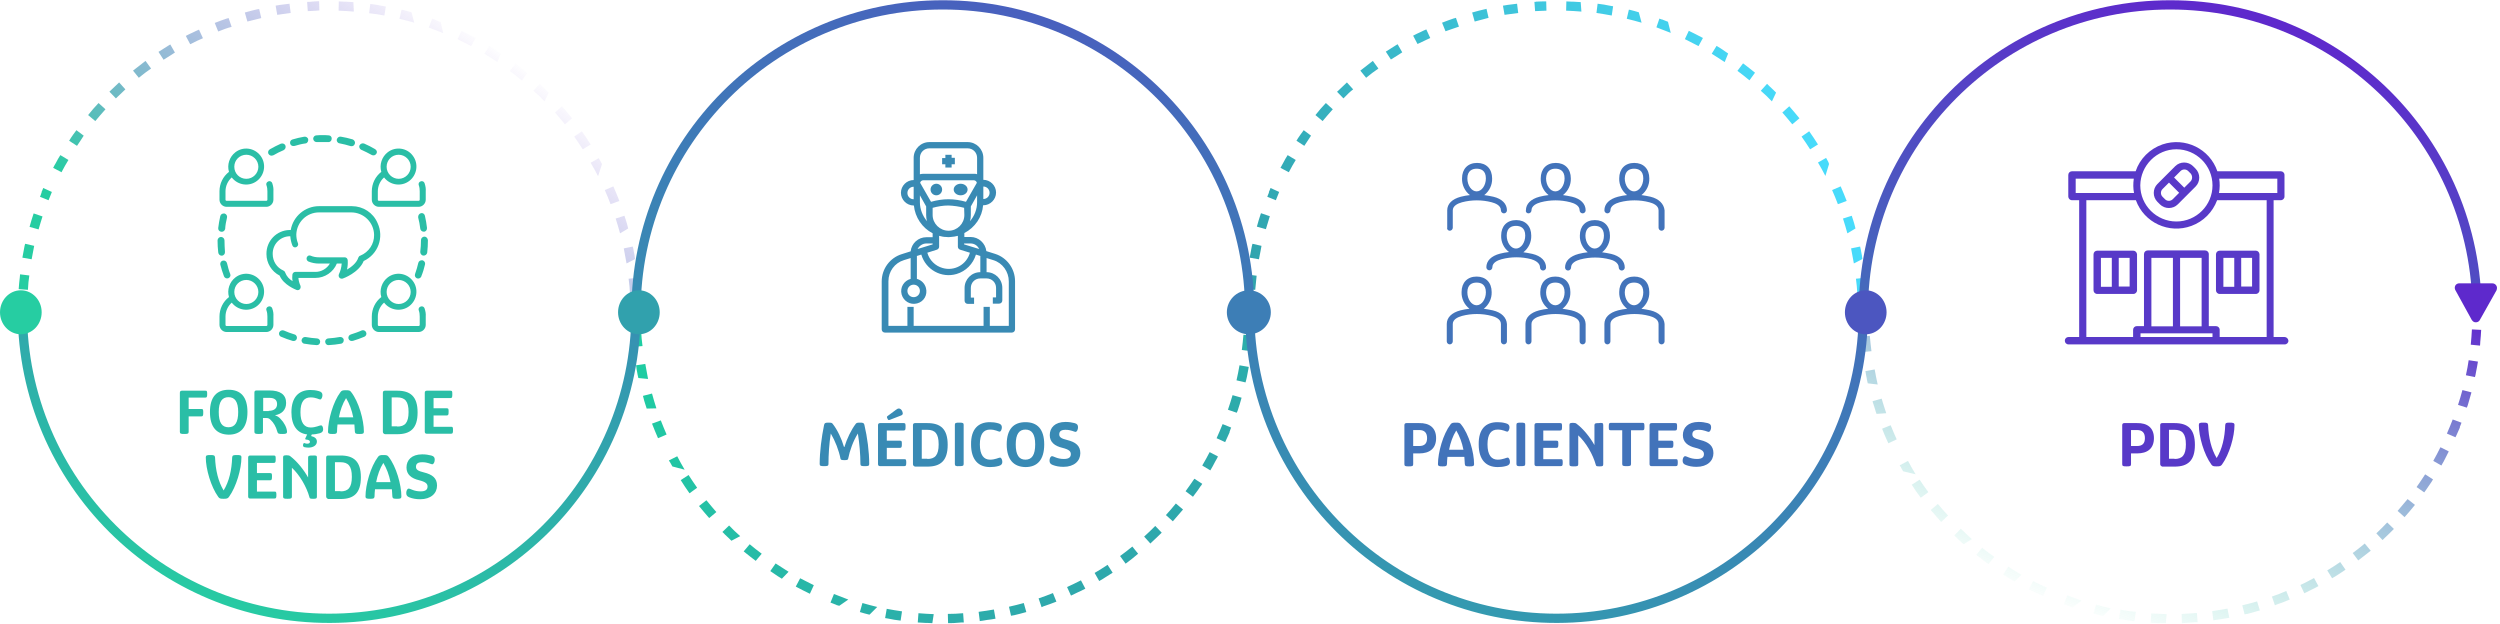 <?xml version="1.0" encoding="utf-8"?>
<!-- Generator: Adobe Illustrator 24.3.0, SVG Export Plug-In . SVG Version: 6.00 Build 0)  -->
<svg version="1.1" id="Layer_1" xmlns="http://www.w3.org/2000/svg" xmlns:xlink="http://www.w3.org/1999/xlink" x="0px" y="0px"
	 viewBox="0 0 1080 269.7" style="enable-background:new 0 0 1080 269.7;" xml:space="preserve">
<style type="text/css">
	.st0{fill:url(#Subtração_3_1_);}
	.st1{fill:url(#Subtração_4_1_);}
	.st2{fill:url(#Subtração_5_1_);}
	.st3{fill:url(#Subtração_6_1_);}
	.st4{fill:url(#Caminho_28575_1_);}
	.st5{fill:#26CDA2;}
	.st6{fill:#31A1AD;}
	.st7{fill:#3D7EB6;}
	.st8{fill:#4C56C0;}
	.st9{fill:#5E29CC;}
	.st10{enable-background:new    ;}
	.st11{fill:#5839C8;}
	.st12{fill:#2ABEA6;}
	.st13{fill:#4273BA;}
	.st14{fill:#398AB4;}
</style>
<g id="Grupo_10403" transform="translate(-283 -1230.623)">
	<g id="Grupo_10355" transform="translate(283 1230.73)">
		<g id="Grupo_10354" transform="translate(7.667 0)">
			
				<linearGradient id="Subtração_3_1_" gradientUnits="userSpaceOnUse" x1="-424.192" y1="672.333" x2="-424.889" y2="671.873" gradientTransform="matrix(268.098 0 0 -126.495 113969.93 85093.523)">
				<stop  offset="0" style="stop-color:#5E2ACC;stop-opacity:0"/>
				<stop  offset="1" style="stop-color:#26CDA2"/>
			</linearGradient>
			<path id="Subtração_3" class="st0" d="M264.5,126.9L264.5,126.9c-0.1-2.2-0.3-4.4-0.6-6.6l4-0.4v0v0v0v0v0v0v0v0v0
				c0.2,2.2,0.4,4.4,0.6,6.6L264.5,126.9L264.5,126.9z M4.4,125.1L4.4,125.1l-4-0.3c0.1-1.7,0.3-3.5,0.5-5.2l0,0l0,0v0l0,0v0v0v0v0
				v0v0v0v0v0v0v0v0l0,0v0l0-0.1c0-0.3,0.1-0.6,0.1-1.1l4,0.5C4.7,120.7,4.5,122.9,4.4,125.1L4.4,125.1z M263,113.7L263,113.7
				c-0.4-2.2-0.8-4.4-1.2-6.5l3.9-0.8c0.1,0.6,0.3,1.2,0.4,1.8l0,0.1v0l0,0v0l0,0v0l0,0v0l0,0v0l0,0v0l0,0v0l0,0v0l0,0l0,0v0l0,0v0
				l0,0v0l0,0v0l0,0v0l0,0v0l0,0v0l0,0v0c0.1,0.7,0.3,1.4,0.4,2.1l0,0.1l0,0l0,0l0,0l0,0l0,0l0,0.1l0,0l0,0v0l0,0v0l0,0v0l0,0v0l0,0
				v0l0,0v0l0,0v0v0l0,0v0l0,0v0l0,0v0c0.1,0.4,0.1,0.8,0.2,1.2L263,113.7L263,113.7z M6,111.9L6,111.9l-4-0.7
				c0.3-1.4,0.5-2.9,0.8-4.3l0,0l0,0l0,0l0,0v0l0,0v0l0,0v0l0,0v0l0,0v0l0,0v0l0,0l0,0l0,0l0,0l0,0l0,0v0l0,0v0l0,0v0l0,0v0
				c0.1-0.6,0.2-1.1,0.4-1.7l3.9,0.9C6.8,107.6,6.4,109.7,6,111.9L6,111.9z M260.2,100.7L260.2,100.7c-0.6-2.1-1.2-4.3-1.9-6.4
				l3.8-1.2c0.2,0.7,0.5,1.5,0.7,2.2v0l0,0l0,0l0,0l0,0l0,0l0,0l0,0l0,0l0,0l0,0v0l0,0v0l0,0v0l0,0v0l0,0v0l0,0
				c0.3,0.8,0.5,1.7,0.7,2.5v0l0,0l0,0l0,0v0l0,0v0l0,0l0,0l0,0l0,0l0,0l0,0v0l0,0v0l0,0v0l0,0v0l0,0c0.1,0.3,0.1,0.5,0.2,0.8
				L260.2,100.7L260.2,100.7z M9,99L9,99l-3.9-1.1c0.5-1.9,1.1-3.8,1.7-5.6l0,0l0,0v0l0,0v0l0,0v0l0,0l0,0l0,0v0l0,0l0,0l0,0l0,0
				l0,0l0,0l0,0l0,0l0,0l0,0l0,0l0,0l0,0l0,0l0,0l0,0l0,0l0,0l0,0l0,0c0-0.1,0-0.1,0.1-0.2l3.8,1.3C10.3,94.7,9.6,96.8,9,99L9,99z
				 M256.1,88.1L256.1,88.1c-0.8-2.1-1.6-4.1-2.5-6.1l3.7-1.6c0.9,2.1,1.8,4.2,2.6,6.3L256.1,88.1L256.1,88.1z M13.3,86.4L13.3,86.4
				l-3.7-1.5c0.2-0.4,0.4-0.9,0.5-1.3c0.1-0.2,0.1-0.4,0.2-0.5v0l0,0l0,0l0,0l0,0l0,0l0,0l0,0l0,0l0,0l0,0l0,0l0,0l0,0l0,0l0,0l0,0
				l0,0l0,0l0,0l0,0l0,0l0,0l0,0l0,0l0,0l0,0l0,0l0,0l0,0l0,0l0,0l0,0l0,0l0,0l0,0l0,0l0-0.1l0,0l0,0l0,0l0,0l0,0l0,0l0,0l0,0l0,0
				l0,0l0,0l0,0l0,0l0,0l0,0l0,0l0,0l0,0l0,0l0,0l0,0l0,0l0,0l0,0l0,0l0,0l0,0l0,0l0,0l0,0l0,0l0,0l0,0l0,0l0,0l0,0l0,0l0-0.1l0-0.1
				l0,0l0,0l0,0l0,0l0,0l0,0l0,0l0,0l0,0l0,0l0,0l0,0l0,0l0,0l0,0l0,0l0,0l0,0l0,0l0,0l0,0l0,0l0,0l0,0l0,0l0,0l0,0l0,0l0,0l0,0l0,0
				l0,0l0,0v0c0.3-0.6,0.5-1.1,0.7-1.7l3.7,1.7C15,82.3,14.1,84.4,13.3,86.4L13.3,86.4z M250.7,76L250.7,76c-1-2-2.1-3.9-3.2-5.8
				l3.5-2c0.3,0.6,0.7,1.2,1,1.8l0,0l0,0l0,0l0,0l0,0l0,0l0,0l0,0l0,0l0,0l0,0l0,0l0,0l0.1,0.2l0,0.1l0,0l0,0l0,0v0l0,0l0,0l0,0l0,0
				l0,0l0,0l0,0l0,0l0,0l0,0l0,0l0,0l0,0l0,0l0,0l0,0l0,0l0,0l0,0l0,0l0,0l0,0l0,0l0,0l0,0l0,0l0,0l0,0l0,0l0,0l0,0l0,0l0,0l0,0l0,0
				l0,0l0,0l0,0l0,0l0,0l0,0l0,0l0,0l0,0l0,0l0,0l0,0l0,0l0,0l0,0l0,0l0,0l0,0l0,0l0,0l0,0l0,0l0,0l0,0l0,0l0,0l0,0l0,0l0,0l0,0
				l0.1,0.1l0,0l0,0l0,0l0,0l0,0l0,0l0,0l0,0l0,0l0,0l0,0l0,0l0,0l0,0l0,0l0,0l0,0l0,0l0,0l0,0l0,0l0,0l0,0l0,0l0,0l0,0l0,0l0,0l0,0
				l0,0l0,0l0,0l0,0v0l0,0l0,0v0l0,0l0,0l0,0v0l0,0l0,0l0,0l0,0l0,0l0,0l0,0l0,0l0,0l0,0l0,0l0,0l0,0l0,0l0,0v0l0,0v0l0,0v0l0,0l0,0
				l0.1,0.1l0.1,0.3L250.7,76L250.7,76z M18.9,74.3L18.9,74.3l-3.6-1.9c0.3-0.7,0.7-1.3,1.1-2v0l0,0l0,0l0,0l0,0l0,0l0,0l0,0l0,0
				l0,0l0,0l0,0l0,0l0,0l0,0l0,0l0,0l0,0l0,0l0,0l0,0l0,0c0.6-1.2,1.3-2.4,2-3.5l3.5,2.1C21,70.4,19.9,72.4,18.9,74.3L18.9,74.3z
				 M244.1,64.4L244.1,64.4c-1.2-1.9-2.5-3.7-3.7-5.5l3.3-2.3c1.3,1.8,2.6,3.8,3.8,5.7L244.1,64.4L244.1,64.4z M25.6,62.9L25.6,62.9
				l-3.4-2.2c0.2-0.3,0.4-0.6,0.5-0.8l0,0l0,0l0,0l0,0l0,0l0,0l0,0l0,0l0,0l0,0l0,0l0,0l0,0l0,0l0,0l0,0l0,0l0,0l0,0l0,0l0,0l0,0
				l0,0l0.1-0.1l0-0.1l0,0v0l0,0l0,0l0,0l0,0l0,0l0,0l0,0v0l0,0c0.8-1.2,1.6-2.3,2.5-3.5l0,0l0,0l0,0l0,0l0,0l0,0l0,0l0,0l0,0l0-0.1
				l0,0l0,0l0,0l0,0l0,0l0,0l0,0l0,0l3.2,2.4C28.1,59.2,26.8,61.1,25.6,62.9L25.6,62.9z M236.4,53.6L236.4,53.6
				c-1.4-1.7-2.8-3.4-4.3-5.1l3-2.7c1.5,1.7,3,3.5,4.4,5.2L236.4,53.6z M33.5,52.2L33.5,52.2l-3.1-2.6c1.4-1.8,2.9-3.5,4.5-5.2
				l3,2.7C36.4,48.8,34.9,50.5,33.5,52.2L33.5,52.2z M227.6,43.7L227.6,43.7c-1.5-1.6-3.1-3.1-4.8-4.6l2.7-3
				c0.3,0.3,0.6,0.6,0.9,0.9l0,0l0,0l0,0l0,0l0,0l0,0l0,0l0,0l0,0l0,0l0,0l0,0l0,0l0.1,0.1l0,0l0,0l0,0l0,0l0,0l0,0l0,0l0,0l0,0l0,0
				l0,0l0,0l0,0l0,0l0,0c0.6,0.5,1.1,1.1,1.7,1.6l0,0l0,0l0,0l0,0l0,0l0,0l0,0l0,0l0,0l0,0l0,0l0,0l0,0l0,0l0,0l0,0l0,0l0,0l0,0l0,0
				l0,0l0.1,0.1l0,0l0,0l0,0l0.1,0.1l0,0l0,0l0,0c0.3,0.3,0.7,0.7,1,1L227.6,43.7L227.6,43.7z M42.4,42.4L42.4,42.4l-2.8-2.9l0,0
				l0,0l0,0l0,0l0,0l0,0l0,0l0,0l0,0l0,0l0,0l0,0l0,0l0,0l0,0l0,0l0,0l0.1-0.1l0,0l0,0l0,0l0,0l0,0l0,0l0,0l0,0l0,0l0,0l0,0l0,0
				c1.4-1.3,2.7-2.6,4.1-3.9l0,0l0,0l0,0l0,0l0,0l0,0l0,0l0,0l0,0l2.7,3C45.6,39.3,44,40.9,42.4,42.4L42.4,42.4z M217.8,34.7
				L217.8,34.7c-1.7-1.4-3.4-2.8-5.2-4.1l2.4-3.2l0.1,0l0,0l0,0l0,0l0,0l0,0l0,0l0,0l0,0l0,0l0,0l0,0c1.7,1.3,3.4,2.7,5.1,4
				L217.8,34.7L217.8,34.7z M52.3,33.5L52.3,33.5l-2.5-3.1c1.8-1.4,3.6-2.8,5.4-4.2l2.4,3.3C55.8,30.7,54,32.1,52.3,33.5L52.3,33.5z
				 M207.2,26.7L207.2,26.7c-1.8-1.2-3.7-2.4-5.6-3.6l2.1-3.4c0.3,0.2,0.5,0.3,0.8,0.5h0l0,0l0,0l0,0l0,0l0,0l0,0l0,0l0,0l0,0l0,0
				l0,0l0,0l0,0l0,0l0,0l0,0l0,0c0.7,0.4,1.3,0.8,2,1.3l0,0l0,0h0l0,0l0,0l0,0l0,0l0,0l0,0l0,0l0,0l0,0l0,0l0,0l0,0l0,0l0,0l0,0l0,0
				l0,0c0.7,0.5,1.5,1,2.2,1.5L207.2,26.7L207.2,26.7z M63,25.7L63,25.7l-2.2-3.4c1.2-0.8,2.5-1.6,3.8-2.4l0,0l0,0l0,0l0,0l0,0l0,0
				h0l0,0l0,0l0,0l0,0l0,0h0l0,0l0,0l0.3-0.2h0l0,0l0,0h0l0,0h0l0,0l0,0l0,0l0,0l0,0l0,0l0,0h0l0,0l0,0c0.4-0.2,0.7-0.4,1-0.6l2,3.5
				C66.8,23.3,64.9,24.5,63,25.7L63,25.7z M195.9,19.8L195.9,19.8c-1.9-1-3.9-2-5.9-3l1.7-3.6c2,1,4.1,2,6.1,3.1l0,0l0,0L195.9,19.8
				L195.9,19.8z M74.5,19L74.5,19l-1.9-3.6c1.1-0.6,2.2-1.1,3.3-1.6l0,0l0,0h0l0,0h0l0,0h0l0,0l0,0l0,0l0,0l0,0l0,0l0,0l0,0l0,0h0
				l0,0l0,0l0,0l0,0c0.8-0.4,1.6-0.8,2.4-1.1l1.7,3.7C78.5,17,76.5,18,74.5,19L74.5,19z M183.8,14.2L183.8,14.2
				c-2-0.8-4.1-1.6-6.2-2.4L179,8l0.1,0l0.3,0.1l0.1,0l0,0l0,0l0,0l0,0l0,0l0,0l0,0l0,0h0l0,0l0,0l0,0h0l0.5,0.2l0,0l0,0h0l0,0h0
				l0,0h0l0,0h0l0,0l0,0l0,0l0,0l0,0l0,0l0,0l0,0l0,0l0,0l0,0l0,0l0,0l0,0l0,0l0,0l0,0l0,0l0,0l0,0l0,0l0,0l0,0h0l0,0h0l0.1,0h0
				l0.1,0l0,0l0,0h0l0,0l0,0l0,0l0,0l0,0l0,0l0,0l0,0l0,0l0,0l0,0l0,0l0,0l0,0l0,0l0,0l0,0l0,0l0,0l0,0l0,0l0,0l0,0l0,0l0,0l0,0l0,0
				l0,0l0,0l0,0l0,0l0,0l0,0l0,0h0l0,0l0,0l0,0h0l0.1,0.1h0l0.1,0.1l0,0l0,0h0l0,0h0l0,0h0l0,0l0,0l0,0h0l0,0l0,0l0,0l0,0l0,0l0,0
				l0,0h0l0,0l0,0l0,0c0.8,0.3,1.5,0.6,2.3,0.9L183.8,14.2L183.8,14.2z M86.6,13.5L86.6,13.5l-1.5-3.7c1.7-0.7,3.5-1.3,5.2-1.9l0,0
				l0,0h0l0,0h0l0,0h0l0,0l0,0l0,0h0l0,0l0,0l0,0h0l0.1,0l0,0l0,0c0.3-0.1,0.5-0.2,0.7-0.2l1.3,3.8C90.7,11.9,88.6,12.7,86.6,13.5
				L86.6,13.5z M171.3,9.7L171.3,9.7c-2.1-0.6-4.3-1.2-6.4-1.7l0.9-3.9l0.1,0l0.1,0h0l0,0h0l0,0h0l0,0h0l0,0h0l0,0h0l0,0h0l0,0h0
				l0,0h0l0,0h0l0,0h0l0,0h0l0,0h0l0,0l0,0l0,0h0l0,0h0l0,0h0l0,0h0l0.1,0l0,0h0l0,0h0l0,0l0,0l0,0l0,0l0,0l0,0l0,0l0,0l0,0l0,0l0,0
				l0,0l0,0l0,0l0,0l0,0l0,0l0,0l0,0l0,0l0,0l0,0l0,0l0,0l0,0l0,0l0,0l0,0l0,0l0,0l0,0l0,0l0,0l0,0l0,0h0l0,0h0l0,0h0l0,0h0l0,0h0
				l0,0h0l0,0h0l0,0h0l0,0l0,0c1.3,0.3,2.7,0.7,4,1.1l0,0l0,0l0,0L171.3,9.7L171.3,9.7z M99.2,9.2L99.2,9.2l-1.1-3.9
				c1.8-0.5,3.6-1,5.4-1.4l0,0l0.1,0l0,0l0,0h0l0,0h0l0,0l0,0l0,0l0,0l0,0l0,0h0l0,0h0l0,0h0l0,0h0l0,0h0l0.6-0.1l0.1,0l0.9,3.9
				C103.5,8.1,101.3,8.7,99.2,9.2L99.2,9.2z M158.4,6.6L158.4,6.6c-2.2-0.4-4.4-0.8-6.6-1l0.5-4c1.8,0.2,3.7,0.5,5.5,0.9h0l0,0l0,0
				h0c0.4,0.1,0.8,0.1,1.2,0.2L158.4,6.6L158.4,6.6z M112.1,6.3L112.1,6.3l-0.7-4l0.1,0l0.1,0l0,0l0,0h0l0,0h0l0,0h0h0l0,0h0
				c1.1-0.2,2.3-0.4,3.4-0.5l0,0h0l0,0h0l0,0h0l0,0h0h0h0h0h0h0h0h0l0,0c0.8-0.1,1.6-0.2,2.4-0.3l0.5,4C116.5,5.7,114.3,6,112.1,6.3
				L112.1,6.3z M145.2,4.9L145.2,4.9c-2.2-0.2-4.4-0.3-6.6-0.4l0.1-4c0.7,0,1.4,0.1,2.1,0.1h0.1h0.1h0h0h0h0h0h0h0h0h0h0h0h0h0h0
				h0.1h0h0.2h0h0h0h0h0h0h0h0h0h0h0h0h0h0h0.1l0,0h0.1c1.2,0.1,2.4,0.1,3.5,0.2L145.2,4.9L145.2,4.9z M125.3,4.7L125.3,4.7l-0.3-4
				l0.1,0l0.2,0h0h0h0.1h0l0.1,0h0h0h0h0h0h0h0h0h0h0h0h0h0h0h0h0h0h0h0h0h0h0h0h0h0h0h0h0h0h0h0h0h0h0h0h0h0h0h0h0h0h0h0h0h0h0h0h0
				h0h0h0h0h0h0l0,0h0h0h0l0,0h0h0l0.3,0l0.1,0c1.4-0.2,2.9-0.2,4.3-0.3l0.1,4C129.8,4.5,127.5,4.6,125.3,4.7L125.3,4.7z"/>
			
				<linearGradient id="Subtração_4_1_" gradientUnits="userSpaceOnUse" x1="-425.174" y1="672.828" x2="-423.889" y2="672.109" gradientTransform="matrix(268.725 0 0 -134.567 114502.18 90683.469)">
				<stop  offset="0" style="stop-color:#1DD1A1"/>
				<stop  offset="1" style="stop-color:#349AB0"/>
			</linearGradient>
			<path id="Subtração_4" class="st1" d="M401.9,269.1L401.9,269.1l-0.1-4c2.2,0,4.4-0.1,6.6-0.3l0.3,4l-0.1,0l-0.1,0h0h-0.1h0h0
				h-0.1h0l-0.1,0h0h0h0h0h0h0h0h0h0h0h0h0h0h0h0h0h0h0h0h0h0h0h0h0h0h0h0h-0.1h0h-0.1h0h0h0h0h0h0h0h0h0h0h0h0h0h0h0h0h0h0h0h0h0h0
				h0l0,0h0h0h0l0,0h0h0l-0.4,0C404.8,269.1,403.4,269.1,401.9,269.1z M395.1,269.1L395.1,269.1c-0.7,0-1.4-0.1-2.1-0.1h-0.1h-0.1h0
				h0h0h0h0h0h0h0h0h0h-0.1h0h0h0h-0.1h0h0h0h-0.1h0h0h0h0h0h0h0h0h0h0h0l0,0h-0.1l0,0h-0.1c-1.2-0.1-2.4-0.1-3.5-0.2l0.3-4
				c2.2,0.2,4.4,0.3,6.6,0.4L395.1,269.1L395.1,269.1z M415.6,268.2L415.6,268.2l-0.5-4c2.2-0.3,4.4-0.6,6.6-1l0.7,4l-0.1,0h0h0
				l-0.1,0l0,0l0,0h0l0,0h0l0,0h0h0l0,0h0c-1.1,0.2-2.3,0.4-3.4,0.5l0,0h0l0,0h0l0,0h0l0,0h0h0h0h0h0h0l0,0h0l0,0l0,0
				C417.2,268,416.4,268.1,415.6,268.2L415.6,268.2z M381.4,268L381.4,268c-1.8-0.2-3.7-0.5-5.5-0.9h0l0,0l0,0h0
				c-0.4-0.1-0.8-0.1-1.2-0.2l0.7-4c2.2,0.4,4.4,0.8,6.6,1.1L381.4,268L381.4,268z M429.1,265.9L429.1,265.9l-0.9-3.9
				c2.2-0.5,4.3-1,6.4-1.6l1.1,3.9c-1.8,0.5-3.6,1-5.4,1.4l-0.1,0l0,0l0,0h0l0,0h0l0,0l0,0l0,0l0,0l0,0l0,0h0l0,0h0l0,0h0l0,0h0l0,0
				h0L429.1,265.9L429.1,265.9z M368,265.4L368,265.4l-0.1,0l0,0l0,0l0,0h0l0,0h0l0,0h0l0,0h0l0,0h0l0,0h0l0,0h0l0,0h0l0,0h0l0,0h0
				l0,0h0l0,0h0l0,0l0,0l0,0l0,0l0,0h0l0,0h0l0,0h0l-0.1,0h0l0,0h0l0,0h0l0,0l0,0l0,0l0,0l0,0l0,0l0,0l0,0l0,0l0,0l0,0l0,0l0,0l0,0
				l0,0l0,0l0,0l0,0l0,0l0,0l0,0l0,0l0,0l0,0l0,0l0,0l0,0l0,0l0,0l0,0l0,0l0,0l0,0l0,0l0,0h0l0,0h0l0,0h0l0,0h0l0,0h0l0,0h0l0,0h0
				l0,0h0l0,0l0,0c-1.3-0.3-2.7-0.7-4-1.1l0,0l0,0l0,0l1.1-3.9c2.1,0.6,4.3,1.2,6.4,1.7L368,265.4L368,265.4z M442.3,262.2
				L442.3,262.2l-1.3-3.8c2.1-0.7,4.2-1.5,6.2-2.3l1.5,3.7c-1.7,0.7-3.5,1.3-5.2,1.9l0,0l0,0h0l0,0h0l0,0h0l0,0h0l0,0h0l0,0l0,0l0,0
				h0l-0.1,0l0,0l0,0h0L442.3,262.2L442.3,262.2z M354.9,261.6L354.9,261.6l-0.2-0.1l-0.1,0l-0.1,0l-0.1,0l0,0l0,0l0,0l0,0l0,0l0,0
				l0,0l0,0h0l0,0l0,0l0,0h0l-0.5-0.2l0,0l0,0h0l0,0h0l0,0l0,0l0,0h0l0,0l0,0l0,0l0,0l0,0l0,0l0,0l0,0l0,0l0,0l0,0l0,0l0,0l0,0l0,0
				l0,0l0,0l0,0l0,0l0,0l0,0l0,0l0,0h0l0,0h0l-0.1,0h0l-0.1,0l0,0l0,0h0l0,0l0,0l0,0l0,0l0,0l0,0l0,0l0,0l0,0l0,0l0,0l0,0l0,0l0,0
				l0,0l0,0l0,0l0-0.1l0,0l0,0l0,0l0,0l0,0l0,0l0,0l0,0l0,0l0,0l0,0l0,0l0,0l0,0l0,0l0,0h0l0,0l0,0l0,0h0l-0.1,0l-0.2-0.1l0,0l0,0h0
				l0,0h0l0,0h0l0,0l0,0l0,0h0l0,0l0,0l0,0l0,0l0,0l0,0l0,0h0l0,0l0,0l0,0c-0.8-0.3-1.5-0.6-2.3-0.9l1.5-3.7c2,0.8,4.1,1.6,6.2,2.4
				L354.9,261.6L354.9,261.6z M455,257.2L455,257.2l-1.7-3.7c2-0.9,4-1.9,6-2.9l1.9,3.6c-1.1,0.6-2.2,1.1-3.3,1.6l0,0l0,0h0l0,0l0,0
				l0,0h0l0,0l0,0l0,0l0,0l0,0l0,0l0,0h0l0,0h0l0,0l0,0l0,0l0,0C456.7,256.4,455.8,256.8,455,257.2L455,257.2z M342.2,256.4
				L342.2,256.4c-2-1-4.1-2-6.1-3.1l0,0l0,0l1.9-3.6c1.9,1,3.9,2,5.9,3L342.2,256.4L342.2,256.4z M467.2,250.9L467.2,250.9l-2-3.5
				c1.9-1.1,3.8-2.3,5.6-3.5l2.2,3.4c-1.2,0.8-2.5,1.6-3.8,2.4l0,0l0,0l0,0l0,0l0,0h0l0,0l0,0l0,0l0,0l0,0h0l0,0l0,0l-0.3,0.2l0,0
				l0,0l0,0h0l0,0h0l0,0l0,0l0,0l0,0l0,0l0,0l0,0h0l0,0l0,0C467.8,250.5,467.5,250.7,467.2,250.9L467.2,250.9z M330.1,249.9
				L330.1,249.9c-0.3-0.2-0.5-0.3-0.8-0.5h0l0,0l0,0l0,0l0,0l0,0l0,0l0,0l0,0l0,0l0,0l0,0l0,0l0,0l0,0l0,0l0,0l0,0
				c-0.7-0.4-1.3-0.8-2-1.3l0,0l0,0h0l0,0l0,0l0,0l0,0l0,0l0,0l0,0l0,0l0,0l0,0l0,0l0,0l0,0l0,0l0,0l0,0l0,0c-0.7-0.5-1.5-1-2.2-1.5
				l2.3-3.3c1.8,1.2,3.7,2.4,5.6,3.6L330.1,249.9L330.1,249.9z M478.6,243.4L478.6,243.4l-2.4-3.3c1.8-1.3,3.6-2.7,5.3-4.1l2.5,3.1
				C482.3,240.6,480.5,242,478.6,243.4L478.6,243.4z M318.8,242.2L318.8,242.2L318.8,242.2l-0.1-0.1l0,0l0,0l0,0l0,0l0,0l0,0l0,0
				l0,0l0,0l0,0c-1.7-1.3-3.4-2.6-5.1-4l2.6-3.1c1.7,1.4,3.4,2.8,5.2,4.1L318.8,242.2L318.8,242.2z M489.3,234.7L489.3,234.7l-2.7-3
				c1.6-1.5,3.3-3,4.8-4.6l2.8,2.9l0,0l0,0l0,0l0,0l0,0l0,0l0,0l0,0l0,0l0,0l0,0l0,0l0,0l0,0l0,0l0,0l0,0l-0.1,0.1l0,0l-0.1,0.1l0,0
				l0,0l0,0l0,0l0,0l0,0l0,0l0,0l0,0l0,0l0,0c-1.3,1.3-2.7,2.6-4.1,3.9l0,0l0,0l0,0L489.3,234.7L489.3,234.7L489.3,234.7
				L489.3,234.7L489.3,234.7L489.3,234.7L489.3,234.7z M308.3,233.5L308.3,233.5c-0.3-0.3-0.6-0.6-0.9-0.9l0,0l0,0l0,0l0,0l0,0l0,0
				l0,0l0,0l0,0l0,0l0,0l0,0l0,0l-0.1-0.1l0,0l0,0l0,0l0,0l0,0l0,0l0,0l0,0l0,0l0,0l0,0l0,0l0,0l0,0l0,0c-0.6-0.6-1.2-1.1-1.7-1.6
				l0,0l0,0l0,0l0,0l0,0l0,0l0,0l0,0l0,0l0,0l0,0l0,0l0,0l0,0l0,0l0,0l0,0l0,0l0,0l0,0l0,0l-0.1-0.1l0,0l0,0l0,0l0,0l-0.1-0.1l0,0
				l0,0l0,0c-0.3-0.3-0.6-0.7-1-1l2.9-2.8c1.5,1.6,3.1,3.1,4.8,4.6L308.3,233.5z M499,225.1L499,225.1l-3-2.7c1.5-1.6,2.9-3.3,4.3-5
				l3.1,2.6C502,221.6,500.5,223.4,499,225.1L499,225.1z M298.7,223.7L298.7,223.7c-1.5-1.7-3-3.5-4.4-5.2l3.2-2.5
				c1.4,1.7,2.8,3.4,4.3,5.1L298.7,223.7L298.7,223.7z M507.7,214.5L507.7,214.5l-3.2-2.4c1.3-1.8,2.6-3.6,3.8-5.4l3.4,2.2
				c-0.2,0.3-0.4,0.6-0.5,0.8l0,0l0,0l0,0l0,0l0,0l0,0l0,0l0,0l0,0l0,0l0,0l0,0l0,0l0,0l0,0l0,0l0,0l0,0l0,0l0,0l0,0l0,0l0,0
				l-0.1,0.1l-0.1,0.1l0,0v0l0,0l0,0l0,0v0l0,0l0,0l0,0v0l0,0c-0.8,1.2-1.6,2.4-2.5,3.5l0,0l0,0l0,0l0,0l0,0l0,0l0,0l0,0l0,0l0,0
				l0,0l0,0L507.7,214.5L507.7,214.5L507.7,214.5L507.7,214.5L507.7,214.5L507.7,214.5z M290.2,213L290.2,213
				c-1.3-1.8-2.6-3.8-3.8-5.7l3.4-2.2c1.2,1.8,2.4,3.7,3.7,5.5L290.2,213L290.2,213z M515.2,203.1L515.2,203.1l-3.5-2.1
				c1.1-1.9,2.2-3.8,3.2-5.8l3.6,1.9c-0.3,0.7-0.7,1.3-1.1,2v0l0,0l0,0l0,0l0,0l0,0l0,0l0,0l0,0l0,0l0,0l0,0l0,0l0,0l0,0l0,0l0,0
				l0,0l0,0l0,0l0,0v0C516.6,200.7,515.9,201.9,515.2,203.1L515.2,203.1z M282.8,201.4L282.8,201.4c-0.3-0.6-0.7-1.2-1-1.8l0,0l0,0
				l0,0l0,0l0,0l0,0l0,0l0,0l0,0l0,0l0,0l0,0l0,0l-0.2-0.3l0,0l0,0l0,0v0l0,0v0l0,0l0,0l0,0l0,0l0,0l0,0l0,0l0,0l0,0l0,0l0,0l0,0
				l0,0l0,0l0,0l0,0l0,0l0,0l0,0l0,0l0,0l0,0l0,0l0,0l0,0l0,0l0,0l0,0l0,0l0,0l0,0l0,0l0,0l0,0l0,0l0,0l0,0l0,0l0,0l0,0l0,0l0,0l0,0
				l0,0l0,0l0,0l0,0l0,0l0,0l0,0l0,0l0,0l0,0l0,0l0,0l0,0l0,0l0,0l0,0l0,0l0,0l0,0l0,0l-0.1-0.1l0,0l0,0l0,0l0,0l0,0l0,0l0,0l0,0
				l0,0l0,0l0,0l0,0l0,0l0,0l0,0l0,0l0,0l0,0l0,0l0,0l0,0l0,0l0,0l0,0l0,0l0,0l0,0l0,0l0,0l0,0l0,0l0,0l0,0v0l0,0l0,0v0l0,0l0,0l0,0
				v0l0,0l0,0l0,0l0,0l0,0l0,0l0,0l0,0l0,0l0,0l0,0l0,0l0,0l0,0l0,0v0l0,0v0l0,0l0,0l0,0l0,0c-0.1-0.1-0.1-0.3-0.2-0.4l3.6-1.8
				c1,2,2.1,3.9,3.2,5.8L282.8,201.4L282.8,201.4z M521.6,190.9L521.6,190.9l-3.7-1.7c0.9-2,1.8-4.1,2.6-6.1l3.7,1.5
				c-0.2,0.5-0.4,0.9-0.5,1.3l0,0.1l-0.2,0.4v0l0,0l0,0l0,0l0,0l0,0l0,0l0,0l0,0l0,0l0,0l0,0l0,0l0,0l0,0l0,0l0,0l0,0l0,0l0,0l0,0
				l0,0l0,0l0,0l0,0l0,0l0,0l0,0l0,0l0,0l0,0l0,0l0,0l0,0l0,0l0,0l0,0l0,0.1l0,0l0,0l0,0l0,0l0,0l0,0l0,0l0,0l0,0l0,0l0,0l0,0l0,0
				l0,0l0,0l0,0l0,0l0,0l0,0l0,0l0,0l0,0l0,0l0,0l0,0l0,0l0,0l0,0l0,0l0,0l0,0l0,0l0,0l0,0l0,0l0,0l0,0l0,0.1l0,0.1v0l0,0l0,0l0,0
				l0,0l0,0l0,0l0,0l0,0l0,0l0,0l0,0l0,0l0,0l0,0l0,0l0,0l0,0l0,0l0,0l0,0l0,0l0,0l0,0l0,0l0,0l0,0l0,0l0,0l0,0l0,0l0,0l0,0v0
				C522.1,189.8,521.8,190.4,521.6,190.9L521.6,190.9z M276.6,189.2L276.6,189.2c-0.9-2.1-1.8-4.2-2.6-6.3l3.8-1.4
				c0.8,2,1.6,4.1,2.5,6.1L276.6,189.2L276.6,189.2z M526.6,178.2L526.6,178.2l-3.8-1.3c0.7-2.1,1.4-4.2,2-6.3l3.9,1.1
				c-0.5,1.9-1.1,3.8-1.7,5.6l0,0l0,0v0l0,0v0l0,0v0l0,0v0l0,0v0l0,0l0,0l0,0l0,0l0,0l0,0l0,0l0,0l0,0l0,0l0,0l0,0l0,0l0,0l0,0l0,0
				l0,0l0,0l0,0l0,0v0v0L526.6,178.2L526.6,178.2z M271.7,176.4L271.7,176.4c-0.2-0.7-0.5-1.5-0.7-2.2v0l0,0l0,0l0,0l0,0l0,0l0,0
				l0,0l0,0v0l0,0v0l0,0v0l0,0v0l0,0v0l0,0v0l0,0c-0.3-0.8-0.5-1.7-0.7-2.5l0,0l0,0v0l0,0v0l0,0v0l0,0l0,0l0,0l0,0l0,0l0,0l0,0l0,0
				v0l0,0v0l0,0v0l0,0c-0.1-0.3-0.2-0.6-0.2-0.8l3.9-1c0.6,2.1,1.2,4.3,1.9,6.4L271.7,176.4L271.7,176.4z M530.4,165.1L530.4,165.1
				l-3.9-0.9c0.5-2.1,0.9-4.3,1.3-6.5l4,0.7c-0.3,1.4-0.5,2.9-0.8,4.3l0,0l0,0l0,0l0,0v0l0,0v0l0,0v0l0,0v0l0,0v0l0,0v0l0,0v0l0,0
				l0,0l0,0l0,0v0l0,0v0l0,0v0l0,0v0C530.7,163.9,530.6,164.5,530.4,165.1L530.4,165.1z M268.1,163.2L268.1,163.2
				c-0.1-0.6-0.3-1.2-0.4-1.8l0-0.1v0l0,0v0l0,0v0l0,0v0l0,0v0l0,0v0l0,0v0l0,0v0l0,0l0,0v0l0,0v0l0,0v0l0,0v0l0,0v0l0,0v0l0,0v0
				l0,0v0c-0.1-0.7-0.3-1.4-0.4-2.1l0-0.1l0,0l0,0l0,0l0-0.1l0-0.1l0,0l0,0v0l0,0v0l0,0v0l0,0v0l0,0v0l0,0v0l0,0v0v0l0,0v0l0,0v0
				l0,0v0c-0.1-0.4-0.1-0.8-0.2-1.2l4-0.6c0.4,2.2,0.8,4.4,1.2,6.5L268.1,163.2L268.1,163.2z M532.8,151.6L532.8,151.6l-4-0.5
				c0.3-2.2,0.5-4.4,0.7-6.6l4,0.3c-0.1,1.8-0.3,3.5-0.5,5.2l0,0l0,0v0l0,0v0v0v0v0v0v0v0v0v0v0v0v0l0,0v0l0,0.1l0,0
				C532.9,150.9,532.9,151.2,532.8,151.6L532.8,151.6z M265.9,149.7L265.9,149.7L265.9,149.7L265.9,149.7L265.9,149.7L265.9,149.7
				v-0.1v0v0l0,0v0c-0.2-2.2-0.4-4.4-0.6-6.6l4-0.2c0.1,2.2,0.3,4.4,0.6,6.6L265.9,149.7L265.9,149.7z M533.8,137.9L533.8,137.9
				l-4-0.1c0-1,0-2,0-3c0-0.1,0-0.1,0-0.2h4v1.2c0,0,0,0.1,0,0.1v0.3C533.8,136.8,533.8,137.4,533.8,137.9L533.8,137.9z M265.1,136
				L265.1,136c0-0.2,0-0.4,0-0.6v-0.1c0,0,0-0.1,0-0.1v-0.7h4c0,0.1,0,0.1,0,0.2c0,0.4,0,0.8,0,1.2L265.1,136z"/>
			
				<linearGradient id="Subtração_5_1_" gradientUnits="userSpaceOnUse" x1="-424.181" y1="672.427" x2="-425.143" y2="672.245" gradientTransform="matrix(268.73 0 0 -134.569 114769.445 90550.648)">
				<stop  offset="0" style="stop-color:#48DBFB"/>
				<stop  offset="1" style="stop-color:#30A4AD"/>
			</linearGradient>
			<path id="Subtração_5" class="st2" d="M798.9,135h-1.1l1.1-1.5c0,0.1,0,0.2,0,0.3c0,0.1,0,0.2,0,0.4l0,0c0,0.1,0,0.1,0,0.1
				L798.9,135L798.9,135z M534.2,135h-4v-1.2c0,0,0-0.1,0-0.1v-0.3c0-0.6,0-1.2,0-1.8l4,0.1c0,1,0,2,0,3
				C534.2,134.8,534.2,134.9,534.2,135L534.2,135z M794.7,126.9L794.7,126.9c-0.1-2.2-0.3-4.4-0.6-6.6l4-0.4v0v0v0v0v0v0v0v0v0
				c0.2,2.2,0.4,4.4,0.6,6.6L794.7,126.9L794.7,126.9z M534.6,125.1L534.6,125.1l-4-0.3c0.1-1.7,0.3-3.5,0.5-5.2l0,0l0,0v0v0v0v0v0
				v0v0v0v0v0v0v0l0,0v0l0,0v0l0,0c0-0.3,0.1-0.7,0.1-1.1l4,0.5C535,120.6,534.8,122.9,534.6,125.1L534.6,125.1z M793.2,113.7
				L793.2,113.7c-0.4-2.2-0.8-4.4-1.2-6.5l3.9-0.8c0.1,0.6,0.3,1.2,0.4,1.8l0,0.1v0l0,0v0l0,0v0l0,0v0l0,0v0l0,0v0l0,0v0l0,0v0l0,0
				l0,0v0l0,0v0l0,0v0l0,0v0l0,0v0l0,0v0l0,0v0l0,0v0c0.1,0.7,0.3,1.4,0.4,2.1l0,0.1l0,0l0,0l0,0l0,0l0,0l0,0.1l0,0l0,0v0l0,0v0l0,0
				v0l0,0v0l0,0v0l0,0v0l0,0v0v0l0,0v0l0,0v0l0,0v0c0.1,0.4,0.1,0.8,0.2,1.2L793.2,113.7L793.2,113.7z M536.2,111.9L536.2,111.9
				l-4-0.7c0.3-1.5,0.5-2.9,0.8-4.3l0,0l0,0l0,0l0,0v0l0,0v0l0,0v0l0,0v0l0,0v0l0,0v0l0,0l0,0l0,0v0l0,0l0,0l0,0l0,0v0l0,0v0l0,0v0
				c0.1-0.5,0.2-1.1,0.4-1.7l3.9,0.9C537.1,107.5,536.6,109.7,536.2,111.9L536.2,111.9z M790.4,100.7L790.4,100.7
				c-0.6-2.1-1.2-4.3-1.9-6.4l3.8-1.2c0.2,0.8,0.5,1.5,0.7,2.2v0l0,0l0,0l0,0l0,0l0,0l0,0l0,0l0,0l0,0l0,0l0,0l0,0v0l0,0v0l0,0v0
				l0,0v0l0,0c0.3,0.9,0.5,1.7,0.7,2.5v0l0,0l0,0l0,0v0l0,0v0l0,0l0,0l0,0l0,0l0,0l0,0l0,0l0,0v0l0,0v0l0,0v0l0,0
				c0.1,0.2,0.1,0.5,0.2,0.8L790.4,100.7L790.4,100.7z M539.2,98.9L539.2,98.9l-3.9-1.1c0.5-1.9,1.1-3.8,1.7-5.6l0,0l0,0v0l0,0v0
				l0,0v0l0,0l0,0l0,0v0l0,0l0,0l0,0l0,0l0,0l0,0l0,0l0,0l0,0l0,0l0,0l0,0l0,0l0,0l0,0l0,0l0,0l0,0l0,0l0,0l0.1-0.2l3.8,1.3
				C540.5,94.7,539.8,96.8,539.2,98.9L539.2,98.9z M786.3,88.1L786.3,88.1c-0.8-2.1-1.6-4.1-2.5-6.1l3.7-1.6
				c0.9,2.1,1.8,4.2,2.6,6.3L786.3,88.1z M543.5,86.4L543.5,86.4l-3.7-1.5c0.2-0.4,0.3-0.9,0.5-1.3c0.1-0.1,0.1-0.3,0.2-0.4l0,0
				l0-0.1v0l0,0l0,0l0,0l0,0l0,0l0,0l0,0l0,0l0,0l0,0l0,0l0,0l0,0l0,0l0,0l0,0l0,0l0,0l0,0l0,0l0,0l0,0l0,0l0,0l0,0l0,0l0,0l0,0l0,0
				l0,0l0,0l0,0l0,0l0,0l0,0l0,0l0-0.1l0,0l0,0l0,0l0,0l0,0l0,0l0,0l0,0l0,0l0,0l0,0l0,0l0,0l0,0l0,0l0,0l0,0l0,0l0,0l0,0l0,0l0,0
				l0,0l0,0l0,0l0,0l0,0l0,0l0,0l0,0l0,0l0,0l0,0l0,0l0,0l0,0l0,0l0-0.1l0,0l0-0.1l0,0l0,0l0,0l0,0l0,0l0,0l0,0l0,0l0,0l0,0l0,0l0,0
				l0,0l0,0l0,0l0,0l0,0l0,0l0,0l0,0l0,0l0,0l0,0l0,0l0,0l0,0l0,0l0,0l0,0l0,0l0,0l0,0l0,0v0c0.3-0.6,0.5-1.1,0.7-1.7l3.7,1.7
				C545.2,82.3,544.3,84.3,543.5,86.4L543.5,86.4z M780.9,75.9L780.9,75.9c-1-2-2.1-3.9-3.2-5.8l3.5-2c0.3,0.6,0.7,1.2,1,1.8l0,0
				l0,0l0,0l0,0l0,0l0,0l0,0l0,0l0,0l0,0l0,0l0,0l0,0l0.1,0.3l0,0l0,0l0,0l0,0v0l0,0v0l0,0l0,0l0,0l0,0l0,0l0,0l0,0l0,0l0,0l0,0l0,0
				l0,0l0,0l0,0l0,0l0,0l0,0l0,0l0,0l0,0l0,0l0,0l0,0l0,0l0,0l0,0l0,0l0,0l0,0l0,0l0,0l0,0l0,0l0,0l0,0l0,0l0,0l0,0l0,0l0,0l0,0l0,0
				l0,0l0,0l0,0l0,0l0,0l0,0l0,0l0,0l0,0l0,0l0,0l0,0l0,0l0,0l0,0l0,0l0,0l0,0l0,0l0,0l0,0l0,0.1l0,0l0,0l0,0l0,0l0,0l0,0l0,0l0,0
				l0,0l0,0l0,0l0,0l0,0l0,0l0,0l0,0l0,0l0,0l0,0l0,0l0,0l0,0l0,0l0,0l0,0l0,0l0,0l0,0l0,0l0,0l0,0l0,0l0,0v0l0,0l0,0v0l0,0l0,0l0,0
				v0l0,0l0,0l0,0l0,0l0,0l0,0l0,0l0,0l0,0l0,0l0,0l0,0l0,0l0,0l0,0v0l0,0v0l0,0v0l0,0l0,0l0.1,0.2l0.1,0.2L780.9,75.9L780.9,75.9z
				 M549.1,74.3L549.1,74.3l-3.6-1.9c0.4-0.7,0.7-1.3,1.1-2v0l0,0l0,0l0,0l0,0l0,0l0,0l0,0l0,0l0,0l0,0l0,0l0,0l0,0l0,0l0,0l0,0l0,0
				l0,0l0,0l0,0l0,0c0.6-1.2,1.3-2.4,2-3.5l3.5,2.1C551.2,70.4,550.1,72.4,549.1,74.3L549.1,74.3z M774.3,64.4L774.3,64.4
				c-1.2-1.9-2.4-3.7-3.7-5.5l3.3-2.3c1.3,1.8,2.6,3.8,3.8,5.7L774.3,64.4L774.3,64.4z M555.8,62.9L555.8,62.9l-3.4-2.2
				c0.2-0.3,0.4-0.6,0.5-0.8l0,0l0,0l0,0l0,0l0,0l0,0l0,0l0,0l0,0l0,0l0,0l0,0l0,0l0,0l0,0l0,0l0,0l0,0l0,0l0,0l0,0l0,0l0,0l0,0l0,0
				l0.1-0.2l0,0v0l0,0l0,0l0,0l0,0l0,0l0,0l0,0l0,0l0,0c0.8-1.2,1.6-2.3,2.5-3.5l0,0l0,0l0,0l0,0l0,0l0-0.1l0,0l0,0l0,0l0,0l0,0l0,0
				l0,0l0,0l0,0l0,0l0,0l0,0l3.2,2.4C558.3,59.2,557,61,555.8,62.9L555.8,62.9z M766.6,53.6L766.6,53.6c-1.4-1.7-2.8-3.4-4.3-5.1
				l3-2.7c1.5,1.7,3,3.5,4.4,5.2L766.6,53.6z M563.7,52.2L563.7,52.2l-3.1-2.6c1.4-1.8,2.9-3.5,4.5-5.2l3,2.7
				C566.6,48.8,565.1,50.5,563.7,52.2L563.7,52.2z M757.8,43.7L757.8,43.7c-1.5-1.6-3.1-3.1-4.8-4.6l2.7-3c0.3,0.3,0.6,0.6,0.9,0.9
				l0,0l0,0l0,0l0,0l0,0h0l0,0l0,0l0,0l0,0l0,0l0,0l0,0l0.1,0.1l0,0l0,0l0,0l0,0l0,0l0,0l0,0l0,0l0,0l0,0l0,0l0,0l0,0l0,0l0,0
				c0.6,0.5,1.1,1.1,1.7,1.6l0,0l0,0l0,0l0,0l0,0l0,0l0,0l0,0l0,0l0,0l0,0l0,0l0,0l0,0l0,0l0,0l0,0l0,0l0,0l0,0l0,0l0.1,0.1l0,0l0,0
				l0,0l0.1,0.1l0,0l0,0l0,0c0.3,0.3,0.7,0.7,1,1L757.8,43.7L757.8,43.7z M572.7,42.4L572.7,42.4l-2.8-2.9l0,0l0,0l0,0l0,0l0,0l0,0
				l0,0l0,0l0,0l0,0l0,0l0,0l0,0l0,0l0,0l0,0l0,0l0.2-0.1l0,0l0,0l0,0l0,0l0,0l0,0l0,0l0,0l0,0l0,0l0,0c1.4-1.3,2.7-2.6,4.1-3.9l0,0
				l0,0l0,0l0,0l0,0l0,0l0,0l0,0l0,0l2.7,3C575.8,39.3,574.2,40.8,572.7,42.4L572.7,42.4z M748.1,34.6L748.1,34.6
				c-1.7-1.4-3.4-2.8-5.2-4.1l2.4-3.2l0.1,0l0,0l0,0l0,0l0,0l0,0l0,0l0,0l0,0l0,0l0,0l0,0c1.7,1.3,3.4,2.6,5.1,4L748.1,34.6
				L748.1,34.6z M582.5,33.5L582.5,33.5l-2.5-3.1c1.8-1.4,3.6-2.8,5.4-4.2l2.4,3.3C586,30.7,584.2,32.1,582.5,33.5z M737.4,26.7
				L737.4,26.7c-1.8-1.2-3.7-2.4-5.6-3.6l2.1-3.4c0.3,0.2,0.5,0.3,0.8,0.5l0,0l0,0l0,0l0,0l0,0l0,0l0,0l0,0l0,0l0,0l0,0l0,0l0,0l0,0
				l0,0l0,0l0,0l0,0c0.7,0.4,1.3,0.8,2,1.3l0,0l0,0h0l0,0l0,0l0,0l0,0l0,0l0,0l0,0l0,0l0,0l0,0l0,0l0,0l0,0l0,0l0,0l0,0l0,0
				c0.7,0.5,1.5,1,2.2,1.5L737.4,26.7L737.4,26.7z M593.2,25.6L593.2,25.6l-2.2-3.4c1.3-0.8,2.5-1.6,3.8-2.4l0,0l0,0l0,0l0,0l0,0
				l0,0h0l0,0l0,0l0,0l0,0l0,0h0l0,0l0,0l0.3-0.2h0l0,0l0,0h0l0,0h0l0,0l0,0l0,0l0,0l0,0l0,0l0,0h0l0,0l0,0c0.3-0.2,0.7-0.4,1-0.6
				l2,3.5C597,23.3,595.1,24.4,593.2,25.6L593.2,25.6z M726.1,19.8L726.1,19.8c-1.9-1-3.9-2-5.9-3l1.7-3.6c2,1,4.1,2,6.1,3.1l0,0
				l0,0l0,0L726.1,19.8L726.1,19.8z M604.7,18.9L604.7,18.9l-1.9-3.6c1.1-0.6,2.2-1.1,3.3-1.6l0,0l0,0h0l0,0h0l0,0h0l0,0l0,0l0,0
				l0,0l0,0l0,0l0,0h0l0,0h0l0,0l0,0l0,0l0,0c0.8-0.4,1.6-0.8,2.4-1.1l1.7,3.7C608.7,17,606.7,18,604.7,18.9L604.7,18.9z
				 M714.1,14.1L714.1,14.1c-2-0.8-4.1-1.6-6.2-2.4l1.3-3.8l0.2,0.1l0.2,0.1l0.1,0l0,0l0,0l0,0l0,0l0,0l0,0l0,0l0,0h0l0,0l0,0l0,0h0
				l0.5,0.2l0,0l0,0h0l0,0h0l0,0h0l0,0h0l0,0l0,0l0,0l0,0l0,0l0,0l0,0l0,0l0,0l0,0l0,0l0,0l0,0l0,0l0,0h0l0,0l0,0l0,0l0,0l0,0l0,0
				l0,0h0l0,0h0l0.1,0h0l0.1,0l0,0l0,0h0l0,0l0,0l0,0l0,0l0,0l0,0l0,0l0,0l0,0l0,0l0,0l0,0l0,0l0,0l0,0l0,0l0,0l0,0l0,0l0,0l0,0l0,0
				l0,0l0,0l0,0l0,0l0,0l0,0l0,0l0,0l0,0l0,0l0,0l0,0h0l0,0l0,0l0,0h0l0.2,0.1l0,0l0,0l0,0l0,0h0l0,0h0l0,0h0l0,0l0,0l0,0h0l0,0l0,0
				l0,0l0,0l0,0h0l0,0h0l0,0l0,0l0,0c0.8,0.3,1.5,0.6,2.3,0.9L714.1,14.1L714.1,14.1z M616.8,13.4L616.8,13.4l-1.5-3.7
				c1.7-0.7,3.5-1.3,5.2-1.9l0,0l0,0h0l0,0h0l0,0h0l0,0l0,0l0,0h0l0,0l0,0l0,0h0l0.1,0l0,0h0l0.7-0.2l1.3,3.8
				C621,11.9,618.9,12.7,616.8,13.4L616.8,13.4z M701.5,9.7L701.5,9.7c-2.1-0.6-4.3-1.2-6.4-1.7l0.9-3.9l0.1,0l0.1,0l0,0l0,0h0l0,0
				h0l0,0h0l0,0h0l0,0h0l0,0h0l0,0h0l0,0h0l0,0h0l0,0h0l0,0h0l0,0h0l0,0l0,0l0,0h0l0,0h0l0,0h0l0,0h0l0,0l0.1,0h0l0,0h0l0,0l0,0l0,0
				l0,0l0,0l0,0l0,0l0,0l0,0l0,0l0,0l0,0l0,0l0,0l0,0l0,0h0l0,0l0,0l0,0l0,0l0,0l0,0l0,0l0,0l0,0l0,0l0,0l0,0l0,0l0,0l0,0l0,0l0,0
				l0,0h0l0,0h0l0,0h0l0,0h0l0,0h0l0,0h0l0,0h0l0,0h0l0,0l0,0c1.3,0.3,2.7,0.7,4,1.1l0,0l0,0l0,0L701.5,9.7L701.5,9.7z M629.4,9.2
				L629.4,9.2l-1.1-3.9c1.8-0.5,3.6-1,5.4-1.4l0.1,0l0,0l0,0h0l0,0h0l0,0l0,0l0,0l0,0l0,0l0,0h0l0,0h0l0,0h0l0,0h0l0,0h0l0.7-0.2
				l0.9,3.9C633.7,8.1,631.5,8.6,629.4,9.2L629.4,9.2z M688.6,6.6L688.6,6.6c-2.2-0.4-4.4-0.8-6.6-1.1l0.5-4
				c1.8,0.2,3.7,0.5,5.5,0.9h0l0,0l0,0h0c0.4,0.1,0.8,0.1,1.2,0.2L688.6,6.6L688.6,6.6z M642.3,6.3L642.3,6.3l-0.7-4l0.1,0l0.2,0
				l0,0l0,0h0l0,0h0l0,0h0h0l0,0h0c1.1-0.2,2.3-0.4,3.4-0.5l0,0h0l0,0h0l0,0h0h0h0h0h0h0h0h0h0h0l0,0c0.8-0.1,1.6-0.2,2.4-0.3l0.5,4
				C646.7,5.7,644.5,6,642.3,6.3L642.3,6.3z M675.5,4.9L675.5,4.9c-2.2-0.2-4.4-0.3-6.6-0.4l0.1-4c0.7,0,1.4,0.1,2.1,0.1h0.1h0.1h0
				h0h0h0h0h0h0h0h0.1h0h0.1h0h0h0h0.1h0h0h0h0h0h0h0h0h0h0h0h0h0h0h0l0,0h0.1c1.2,0.1,2.4,0.1,3.5,0.2L675.5,4.9L675.5,4.9z
				 M655.5,4.7L655.5,4.7l-0.3-4l0.1,0l0.1,0h0h0h0.1h0l0.1,0h0h0h0h0h0h0h0h0h0h0h0h0h0h0h0h0h0h0h0h0h0h0h0h0h0h0h0h0h0h0h0h0h0h0
				h0h0h0h0h0h0h0h0h0h0h0h0h0h0h0h0h0h0h0h0l0,0h0h0h0l0,0h0h0l0.4-0.1c1.4-0.1,2.9-0.1,4.3-0.1l0.1,4C660,4.5,657.7,4.6,655.5,4.7
				L655.5,4.7z"/>
			
				<linearGradient id="Subtração_6_1_" gradientUnits="userSpaceOnUse" x1="-424.288" y1="672.981" x2="-425.007" y2="672.06" gradientTransform="matrix(268.486 0 0 -132.599 114930.844 89355.328)">
				<stop  offset="0" style="stop-color:#5F27CD"/>
				<stop  offset="1" style="stop-color:#1DD1A1;stop-opacity:0"/>
			</linearGradient>
			<path id="Subtração_6" class="st3" d="M928,269.1L928,269.1c-0.7,0-1.4,0-2.1,0h-0.1h-0.1h0h0H925h0h0h0h0h0h0h0l0,0h-0.1
				c-1.2,0-2.4-0.1-3.5-0.2l0.3-4c2.2,0.1,4.4,0.2,6.6,0.3L928,269.1L928,269.1z M934.9,269.1L934.9,269.1l-0.1-4
				c2.2-0.1,4.4-0.2,6.6-0.4l0.3,4l-0.2,0h0l-0.1,0h0h0h-0.1h0l-0.1,0h0h0h0h0h0h0h0h0h0h0h0h0h0h0h0h0h0h0h0h0h0h0h0h0h0h0h0h0h0h0
				h0h0h0h0h0h0h0h0h0h0h0h0h0h0h0h0h0h0h0h0h0h0h0h0h0l0,0h0h0h0l0,0h0h0l-0.4,0h0C937.7,268.9,936.3,269,934.9,269.1L934.9,269.1z
				 M914.4,268.3L914.4,268.3c-1.8-0.2-3.7-0.5-5.5-0.8h0l0,0l0,0h0c-0.4-0.1-0.8-0.1-1.2-0.2l0.7-4c2.2,0.4,4.4,0.7,6.6,0.9
				L914.4,268.3L914.4,268.3z M948.5,267.9L948.5,267.9l-0.5-4c2.2-0.3,4.4-0.7,6.6-1.1l0.8,4l-0.2,0l0,0l-0.1,0l0,0l0,0h0l0,0h0
				l0,0l0,0h0l0,0h0c-1.1,0.2-2.3,0.4-3.4,0.6l0,0h0l0,0h0l0,0h0l0,0h0h0h0h0h0h0l0,0h0l0,0l0,0
				C950.1,267.6,949.3,267.7,948.5,267.9L948.5,267.9z M900.9,266L900.9,266L900.9,266l-0.1,0l0,0l0,0h0l0,0h0l0,0h0l0,0h0l0,0h0
				l0,0h0l0,0h0l0,0h0l0,0h0l0,0h0l0,0h0l0,0h0l0,0l0,0l0,0h0l0,0h0l0,0h0l0,0h0l-0.1,0h0l0,0h0l0,0l0,0l0,0l0,0l0,0l0,0l0,0l0,0
				l0,0l0,0l0,0l0,0l0,0l0,0l0,0l0,0l0,0l0,0l0,0l0,0l0,0l0,0l0,0l0,0l0,0l0,0l0,0l0,0l0,0l0,0l0,0h0l0,0l0,0l0,0h0l0,0h0l0,0h0l0,0
				h0l0,0h0l0,0h0l0,0h0l0,0h0l0,0l0,0c-1.3-0.3-2.7-0.7-4-1l0,0l0,0l0,0l1.1-3.9c2.1,0.6,4.3,1.1,6.4,1.6L900.9,266L900.9,266z
				 M962,265.3L962,265.3l-1-3.9c2.1-0.5,4.3-1.1,6.4-1.7l1.2,3.9c-1.8,0.5-3.6,1-5.4,1.5l-0.1,0l0,0l0,0h0l0,0h0l0,0l0,0l0,0l0,0
				l0,0l0,0l0,0l0,0h0l0,0h0l0,0h0l0,0h0L962,265.3L962,265.3z M887.7,262.3L887.7,262.3l-0.2-0.1l-0.1,0l-0.1,0l-0.1,0l0,0l0,0l0,0
				l0,0l0,0l0,0l0,0l0,0h0l0,0l0,0l0,0h0l-0.5-0.2l0,0l0,0h0l0,0h0l0,0l0,0l0,0h0l0,0l0,0l0,0l0,0l0,0l0,0l0,0l0,0l0,0l0,0l0,0l0,0
				l0,0l0,0l0,0h0l0,0l0,0l0,0h0l0,0l0,0l0,0h0l0,0h0l-0.1-0.1h0l-0.1,0l0,0l0,0h0l0,0l0,0l0,0l0,0l0,0l0,0l0,0l0,0l0,0l0,0l0,0l0,0
				l0,0l0,0l0,0l0,0l0,0l0,0l0,0l0,0l0,0l0,0l0,0l0,0l0,0l0,0l0,0l0,0l0,0l0,0l0,0l0,0l0,0l0,0h0l0,0l0,0l0,0h0l-0.3-0.1l0,0l0,0h0
				l0,0h0l0,0l0,0l0,0l0,0l0,0h0l0,0l0,0l0,0l0,0l0,0l0,0l0,0h0l0,0l0,0l0,0c-0.8-0.3-1.5-0.6-2.3-0.9l1.5-3.8
				c2.1,0.8,4.2,1.6,6.2,2.3L887.7,262.3L887.7,262.3z M975.1,261.4L975.1,261.4l-1.3-3.8c2.1-0.7,4.2-1.5,6.2-2.4l1.5,3.7
				c-1.7,0.7-3.4,1.4-5.2,2l0,0l0,0h0l0,0h0l0,0h0l0,0l0,0l0,0h0l0,0l0,0l0,0h0l-0.1,0l0,0l0,0L975.1,261.4L975.1,261.4z
				 M874.9,257.4L874.9,257.4c-2.1-0.9-4.1-1.9-6.1-2.9l0,0l0,0l1.8-3.6c2,1,4,2,6,2.9L874.9,257.4L874.9,257.4z M987.8,256.2
				L987.8,256.2l-1.7-3.6c2-0.9,4-2,5.9-3l1.9,3.5c-1.1,0.6-2.2,1.2-3.3,1.7l0,0l0,0h0l0,0l0,0l0,0h0l0,0l0,0l0,0l0,0l0,0l0,0l0,0h0
				l0,0h0l0,0l0,0l0,0l0,0C989.4,255.4,988.6,255.8,987.8,256.2L987.8,256.2z M862.7,251.1L862.7,251.1c-0.3-0.2-0.5-0.3-0.8-0.4h0
				l0,0l0,0l0,0l0,0l0,0l0,0l0,0l0,0l0,0l0,0l0,0l0,0l0,0l0,0l0,0l0,0l0,0c-0.7-0.4-1.3-0.8-2-1.2l0,0l0,0h0l0,0l0,0l0,0l0,0l0,0
				l0,0l0,0l0,0l0,0l0,0l0,0l0,0l0,0l0,0l0,0l0,0l0,0c-0.7-0.5-1.5-0.9-2.2-1.4l2.2-3.4c1.9,1.2,3.8,2.4,5.7,3.5L862.7,251.1
				L862.7,251.1z M999.8,249.7L999.8,249.7l-2.1-3.4c1.9-1.1,3.8-2.4,5.6-3.6l2.3,3.3c-1.2,0.8-2.5,1.7-3.8,2.5l0,0l0,0l0,0l0,0l0,0
				h0l0,0l0,0l0,0l0,0l0,0h0l0,0l0,0l-0.3,0.2l0,0l0,0l0,0l0,0h0l0,0h0l0,0l0,0l0,0l0,0l0,0l0,0l0,0h0l0,0l0,0
				C1000.5,249.3,1000.1,249.5,999.8,249.7L999.8,249.7z M851.3,243.6L851.3,243.6L851.3,243.6l-0.1-0.1l0,0l0,0l0,0l0,0l0,0l0,0
				l0,0l0,0l0,0l0,0c-1.7-1.3-3.5-2.6-5.1-3.9l2.5-3.1c1.7,1.4,3.5,2.7,5.3,4L851.3,243.6L851.3,243.6z M1011.1,242L1011.1,242
				l-2.4-3.2c1.8-1.3,3.5-2.7,5.2-4.1l2.6,3.1C1014.7,239.2,1012.9,240.6,1011.1,242L1011.1,242z M840.6,235L840.6,235
				c-0.3-0.3-0.7-0.6-1-0.9l0,0l0,0l0,0h0l0,0h0l0,0l0,0l0,0l0,0l0,0l0,0l0,0l-0.1-0.1l0,0l0,0l0,0l0,0l0,0l0,0l0,0l0,0l0,0l0,0l0,0
				l0,0l0,0l0,0l0,0c-0.6-0.5-1.2-1.1-1.7-1.6l0,0l0,0l0,0l0,0l0,0l0,0l0,0l0,0l0,0l0,0l0,0l0,0l0,0l0,0l0,0l0,0l0,0l0,0l0,0l0,0
				l0,0l-0.1-0.1l0,0l0,0l0,0l-0.1-0.1l0,0l0,0l0,0c-0.3-0.3-0.7-0.6-1-1l2.8-2.9c1.6,1.5,3.2,3.1,4.8,4.5L840.6,235L840.6,235z
				 M1021.6,233.2L1021.6,233.2l-2.7-2.9c1.6-1.5,3.2-3.1,4.7-4.7l2.9,2.8l0,0l0,0l0,0l0,0l0,0l0,0l0,0l0,0l0,0l0,0l0,0l0,0l0,0l0,0
				l0,0l0,0l0,0l0,0l0,0l-0.1,0.1l0,0l0,0l0,0h0l0,0l0,0l0,0l0,0l0,0l0,0c-1.3,1.3-2.7,2.7-4.1,4l0,0l0,0l0,0L1021.6,233.2
				L1021.6,233.2L1021.6,233.2L1021.6,233.2L1021.6,233.2L1021.6,233.2L1021.6,233.2z M830.9,225.4L830.9,225.4
				c-1.5-1.7-3-3.4-4.5-5.2l3.1-2.6c1.4,1.7,2.9,3.4,4.4,5L830.9,225.4L830.9,225.4z M1031.1,223.3L1031.1,223.3l-3-2.7
				c1.4-1.7,2.9-3.4,4.3-5.1l3.2,2.5C1034.1,219.9,1032.6,221.6,1031.1,223.3L1031.1,223.3z M822.1,214.9L822.1,214.9
				c-1.4-1.8-2.7-3.7-3.9-5.6l3.4-2.2c1.2,1.8,2.5,3.7,3.8,5.4L822.1,214.9L822.1,214.9z M1039.6,212.6L1039.6,212.6l-3.3-2.3
				c1.3-1.8,2.5-3.7,3.7-5.5l3.4,2.2c-0.2,0.3-0.4,0.6-0.5,0.8l0,0l0,0l0,0l0,0l0,0l0,0l0,0l0,0l0,0l0,0l0,0l0,0l0,0l0,0l0,0l0,0
				l0,0l0,0l0,0l0,0l0,0l0,0l0,0l0,0l0,0l-0.1,0.2l0,0v0l0,0l0,0l0,0l0,0l0,0l0,0l0,0v0l0,0c-0.8,1.2-1.6,2.4-2.4,3.5l0,0l0,0l0,0
				l0,0l0,0l0,0l0,0l0,0l0,0l0,0l0,0l0,0l0,0L1039.6,212.6L1039.6,212.6L1039.6,212.6L1039.6,212.6L1039.6,212.6L1039.6,212.6z
				 M814.5,203.5L814.5,203.5c-0.4-0.6-0.7-1.2-1-1.8l0,0l0,0l0,0l0,0l0,0l0,0l0,0l0,0l0,0l0,0l0,0l0,0l0,0l-0.2-0.3l0,0l0,0l0,0v0
				l0,0v0l0,0l0,0l0,0l0,0l0,0l0,0l0,0l0,0l0,0l0,0l0,0l0,0l0,0l0,0l0,0l0,0l0,0l0,0l0,0l0,0l0,0l0,0l0,0l0,0l0,0l0,0l0,0l0,0l0,0
				l0,0l0,0l0,0l0,0l0,0l0,0l0,0l0,0l0,0l0,0l0,0l0,0l0,0l0,0l0,0l0,0l0,0l0,0l0,0l0,0l0,0l0,0l0,0l0,0l0,0l0,0l0,0l0,0l0,0l0,0l0,0
				l0,0l0,0l0,0l-0.1-0.1l0,0l0,0l0,0l0,0l0,0l0,0l0,0l0,0l0,0l0,0l0,0l0,0l0,0l0,0l0,0l0,0l0,0l0,0l0,0l0,0l0,0l0,0l0,0l0,0l0,0
				l0,0l0,0l0,0l0,0l0,0l0,0l0,0l0,0v0l0,0l0,0v0l0,0l0,0l0,0v0l0,0l0,0l0,0l0,0l0,0l0,0l0,0l0,0l0,0l0,0l0,0l0,0l0,0l0,0l0,0v0l0,0
				v0l0,0v0l0,0l0,0l-0.2-0.4l3.6-1.9c1,1.9,2.1,3.9,3.3,5.8L814.5,203.5L814.5,203.5z M1047,201L1047,201l-3.5-2
				c1.1-1.9,2.1-3.9,3.1-5.9l3.6,1.8c-0.3,0.7-0.7,1.3-1,2v0l0,0l0,0l0,0l0,0l0,0l0,0l0,0l0,0l0,0l0,0l0,0l0,0l0,0l0,0l0,0l0,0l0,0
				l0,0l0,0l0,0v0C1048.3,198.7,1047.7,199.9,1047,201L1047,201z M808.1,191.4L808.1,191.4c-1-2.1-1.9-4.2-2.7-6.3l3.7-1.5
				c0.8,2,1.7,4.1,2.6,6.1L808.1,191.4L808.1,191.4z M1053.1,188.8L1053.1,188.8l-3.7-1.6c0.9-2,1.7-4.1,2.5-6.1l3.8,1.4
				c-0.2,0.5-0.3,0.9-0.5,1.3l-0.1,0.2l-0.1,0.3v0l0,0l0,0l0,0l0,0l0,0l0,0l0,0l0,0l0,0l0,0l0,0l0,0l0,0l0,0l0,0l0,0l0,0l0,0l0,0
				l0,0l0,0l0,0l0,0l0,0l0,0l0,0l0,0l0,0l0,0l0,0l0,0l0,0l0,0l0,0l0,0l0,0l0,0.1l0,0l0,0l0,0l0,0l0,0l0,0l0,0l0,0l0,0l0,0l0,0l0,0
				l0,0l0,0l0,0l0,0l0,0l0,0l0,0l0,0l0,0l0,0l0,0l0,0l0,0l0,0l0,0l0,0l0,0l0,0l0,0l0,0l0,0l0,0l0,0l0,0l0,0l0,0.1l0,0.1v0l0,0l0,0
				l0,0l0,0l0,0l0,0l0,0l0,0l0,0l0,0l0,0l0,0l0,0l0,0l0,0l0,0l0,0l0,0l0,0l0,0l0,0l0,0l0,0l0,0l0,0l0,0l0,0l0,0l0,0l0,0l0,0l0,0v0
				C1053.6,187.7,1053.4,188.3,1053.1,188.8L1053.1,188.8z M803,178.7L803,178.7c-0.3-0.7-0.5-1.5-0.7-2.2v0l0,0l0,0l0,0l0,0l0,0
				l0,0l0,0l0,0l0,0l0,0l0,0l0,0v0l0,0v0l0,0v0l0,0v0l0,0c-0.3-0.8-0.5-1.6-0.8-2.5l0,0l0,0v0l0,0v0l0,0l0,0l0,0l0,0l0,0l0,0l0,0
				l0,0l0,0l0,0v0l0,0v0l0,0v0l0,0c-0.1-0.3-0.2-0.5-0.2-0.8l3.9-1.1c0.6,2.1,1.3,4.2,2,6.3L803,178.7L803,178.7z M1058,176
				L1058,176l-3.8-1.2c0.7-2.1,1.3-4.2,1.9-6.4l3.9,1c-0.5,1.9-1.1,3.8-1.6,5.6v0l0,0v0l0,0v0l0,0v0l0,0v0l0,0v0l0,0l0,0l0,0l0,0
				l0,0l0,0l0,0l0,0l0,0l0,0l0,0l0,0l0,0l0,0l0,0l0,0l0,0l0,0v0l0,0L1058,176L1058,176L1058,176L1058,176z M799.2,165.5L799.2,165.5
				c-0.1-0.6-0.3-1.2-0.4-1.8l0-0.1v0l0,0v0l0,0v0l0,0v0l0,0v0l0,0v0l0,0v0l0,0v0l0,0l0,0v0l0,0v0l0,0v0l0,0v0l0,0v0l0,0v0l0,0v0
				l0,0v0c-0.1-0.7-0.3-1.4-0.4-2.1l0-0.1l0,0l0,0l0,0l0,0l0,0l0,0l0,0l0,0v0l0,0v0l0,0v0l0,0v0l0,0v0l0,0v0l0,0l0,0v0l0,0v0l0,0v0
				l0,0v0c-0.1-0.4-0.1-0.8-0.2-1.2l4-0.7c0.4,2.2,0.8,4.4,1.3,6.5L799.2,165.5L799.2,165.5z M1061.5,162.8L1061.5,162.8l-3.9-0.8
				c0.5-2.2,0.9-4.4,1.2-6.5l4,0.6c-0.2,1.4-0.5,2.9-0.8,4.4l0,0l0,0l0,0l0,0v0l0,0v0l0,0v0l0,0v0l0,0v0l0,0v0l0,0v0l0,0v0l0,0l0,0
				v0l0,0v0l0,0v0l0,0v0C1061.8,161.7,1061.7,162.2,1061.5,162.8L1061.5,162.8z M796.8,152L796.8,152L796.8,152L796.8,152L796.8,152
				L796.8,152v-0.1l0,0v0l0,0v0c-0.3-2.2-0.5-4.4-0.7-6.6l4-0.3c0.2,2.2,0.4,4.4,0.7,6.6L796.8,152L796.8,152z M1063.7,149.2
				L1063.7,149.2l-4-0.4c0.2-2.2,0.4-4.4,0.5-6.6l4,0.2c-0.1,1.8-0.2,3.5-0.4,5.3l0,0v0v0v0v0v0v0v0v0v0v0v0v0v0v0v0v0v0v0.1
				C1063.8,148.6,1063.7,148.9,1063.7,149.2L1063.7,149.2z M795.7,138.4L795.7,138.4c0-0.2,0-0.4,0-0.6v-0.1v-0.1v-0.2v-0.1v-0.7h4
				c0,0.1,0,0.3,0,0.5c0,0.4,0,0.8,0,1.2L795.7,138.4z"/>
			
				<linearGradient id="Caminho_28575_1_" gradientUnits="userSpaceOnUse" x1="-426.238" y1="673.435" x2="-425.328" y2="674.327" gradientTransform="matrix(1064.421 0 0 -268.969 453734.344 181390.281)">
				<stop  offset="0" style="stop-color:#26CDA2"/>
				<stop  offset="0.35" style="stop-color:#3691B2"/>
				<stop  offset="0.665" style="stop-color:#446BBB"/>
				<stop  offset="1" style="stop-color:#5E29CC"/>
			</linearGradient>
			<path id="Caminho_28575" class="st4" d="M929.9,0c-74.3,0-134.6,60.2-134.6,134.6c0,0.1,0,0.1,0,0.2l0,0
				c-0.2,72.1-58.8,130.4-130.9,130.2c-71.8-0.2-130-58.4-130.2-130.2l0,0c0-0.1,0-0.1,0-0.2C534.2,60.2,474,0,399.7,0
				S265.1,60.2,265.1,134.6c0,0.1,0,0.1,0,0.2l0,0c-0.2,72.1-58.8,130.4-130.9,130.2C62.4,264.7,4.2,206.6,4,134.8H0
				C0.2,209.1,60.6,269.2,134.9,269c74-0.2,134-60.2,134.2-134.2l0,0c0-0.1,0-0.1,0-0.2C269.1,62.5,327.5,4,399.6,4
				s130.6,58.4,130.6,130.5c0,0,0,0.1,0,0.1c0,0.1,0,0.1,0,0.2l0,0c0.2,74.3,60.6,134.4,134.9,134.2c74-0.2,134-60.2,134.2-134.2
				l0,0c0-0.1,0-0.1,0-0.2C799.3,62.5,857.7,4,929.8,4s130.6,58.4,130.6,130.5c0,0,0,0.1,0,0.1c0,0.1,0,0.1,0,0.2h4
				c0-0.1,0-0.1,0-0.2C1064.4,60.2,1004.2,0,929.9,0L929.9,0z"/>
		</g>
		<ellipse id="Elipse_20" class="st5" cx="9" cy="134.8" rx="9" ry="9.5"/>
		<ellipse id="Elipse_21" class="st6" cx="276" cy="134.8" rx="9" ry="9.5"/>
		<circle id="Elipse_22" class="st7" cx="539.5" cy="134.8" r="9.5"/>
		<ellipse id="Elipse_23" class="st8" cx="806" cy="134.8" rx="9" ry="9.5"/>
		<path id="Polígono_1" class="st9" d="M1071.3,138.1c-0.5,1-1.8,1.3-2.7,0.8c-0.3-0.2-0.6-0.5-0.8-0.8l-7.1-12.9
			c-0.5-1-0.2-2.2,0.8-2.7c0.3-0.2,0.6-0.2,1-0.2h14.2c1.1,0,2,0.9,2,2c0,0.3-0.1,0.7-0.2,1L1071.3,138.1z"/>
	</g>
	<g id="pdv">
		<g class="st10">
			<path class="st11" d="M1213.5,1419.9c0,4.5-2.8,6.6-7.3,6.6h-2.6v4.7c0,0.8-0.5,0.9-1.9,0.9c-1.4,0-1.9-0.1-1.9-0.9v-16.9
				c0-0.6,0.3-0.9,0.9-0.9h5.5C1210.6,1413.3,1213.5,1415.4,1213.5,1419.9z M1209.6,1419.9c0-2.3-1.1-3.5-3.4-3.5h-2.6v6.9h2.6
				C1208.5,1423.3,1209.6,1422.2,1209.6,1419.9z"/>
			<path class="st11" d="M1216.2,1431.1v-16.8c0-0.6,0.3-0.9,0.9-0.9h5.3c5.7,0,8.8,2.5,8.8,9.4s-3.1,9.4-8.8,9.4h-5.3
				C1216.6,1432,1216.2,1431.7,1216.2,1431.1z M1222.4,1428.9c3.3,0,4.9-1.6,4.9-6.3s-1.6-6.3-4.9-6.3h-2.4v12.5H1222.4z"/>
			<path class="st11" d="M1248.3,1414.2c0,5-2.2,12.7-5.4,17.1c-0.5,0.7-1,0.8-2.3,0.8c-1.4,0-1.8-0.1-2.3-0.8
				c-3.2-4.4-5.4-12.1-5.4-17.1c0-0.9,0.5-1,2-1c1.4,0,1.9,0.1,2,1c0.2,5.5,1.4,10.5,3.7,14.3c2.4-3.9,3.5-8.8,3.7-14.3
				c0.1-0.9,0.5-1,1.9-1S1248.3,1413.3,1248.3,1414.2z"/>
		</g>
		<g id="pharmacy" transform="translate(1167 1261.009)">
			<path id="Caminho_28627" class="st11" d="M102.9,115.2h-4.7V56.1h3.1c0.9,0,1.6-0.7,1.6-1.6v-9.3c0-0.9-0.7-1.6-1.6-1.6H73.9
				C70.6,33.9,60,28.7,50.2,32c-5.5,1.9-9.8,6.2-11.6,11.6H11.1c-0.9,0-1.6,0.7-1.6,1.6c0,0,0,0,0,0v9.3c0,0.9,0.7,1.6,1.6,1.6h3.1
				v59.1H9.6c-0.9,0-1.6,0.7-1.6,1.6c0,0.9,0.7,1.6,1.6,1.6h93.4c0.9,0,1.6-0.7,1.6-1.6C104.5,115.9,103.8,115.2,102.9,115.2
				L102.9,115.2z M74.7,46.8h25.1V53H74.6C75,50.9,75,48.8,74.7,46.8L74.7,46.8z M56.2,34.1c8.6,0,15.6,7,15.6,15.6
				s-7,15.6-15.6,15.6s-15.6-7-15.6-15.6c0,0,0,0,0,0C40.7,41.1,47.7,34.1,56.2,34.1z M12.7,53v-6.2h25.1c-0.3,2.1-0.3,4.2,0.1,6.2
				L12.7,53z M71.8,115.2H40.7v-1.6h31.1L71.8,115.2z M45.4,110.6V81h9.3v29.6H45.4z M57.8,110.6V81h9.3v29.6H57.8z M95.2,115.2
				H74.9v-3.1c0-0.9-0.7-1.6-1.6-1.6h-3.1V79.4c0-0.9-0.7-1.6-1.6-1.6c0,0,0,0,0,0H43.8c-0.9,0-1.6,0.7-1.6,1.6v31.1h-3.1
				c-0.9,0-1.6,0.7-1.6,1.6v3.1H17.3V56.1h21.4c3.5,9.7,14.3,14.7,24,11.1c5.2-1.9,9.2-6,11.1-11.1h21.4V115.2z"/>
			<path id="Caminho_28628" class="st11" d="M64.5,42.5l-1.1-1.1c-2.1-2.1-5.6-2.1-7.7,0L48,49.1c-2.1,2.1-2.1,5.6,0,7.7l1.1,1.1
				c2.1,2.1,5.6,2.1,7.7,0l7.7-7.7C66.6,48.1,66.6,44.6,64.5,42.5z M54.6,55.7c-0.9,0.9-2.4,0.9-3.3,0l-1.1-1.1
				c-0.9-0.9-0.9-2.4,0-3.3c0,0,0,0,0,0l2.8-2.8l4.4,4.4L54.6,55.7z M62.3,48l-2.7,2.7l-4.4-4.4l2.8-2.8c0.9-0.9,2.4-0.9,3.3,0
				l1.1,1.1C63.2,45.6,63.2,47.1,62.3,48C62.3,48,62.3,48,62.3,48L62.3,48z"/>
			<path id="Caminho_28629" class="st11" d="M37.6,77.9H22c-0.9,0-1.6,0.7-1.6,1.6V95c0,0.9,0.7,1.6,1.6,1.6h15.6
				c0.9,0,1.6-0.7,1.6-1.6V79.4C39.1,78.6,38.4,77.9,37.6,77.9z M23.6,81h4.7v12.5h-4.7V81z M36,93.4h-4.7V81H36L36,93.4z"/>
			<path id="Caminho_28630" class="st11" d="M90.5,77.9H74.9c-0.9,0-1.6,0.7-1.6,1.6V95c0,0.9,0.7,1.6,1.6,1.6h15.6
				c0.9,0,1.6-0.7,1.6-1.6V79.4C92,78.6,91.4,77.9,90.5,77.9z M76.5,81h4.7v12.5h-4.7V81z M88.9,93.4h-4.7V81h4.7L88.9,93.4z"/>
		</g>
	</g>
	<g id="força_de_vendas">
		<g class="st10">
			<path class="st12" d="M372.5,1400.8c0,1.2-0.1,1.6-0.9,1.6h-7.1v4.9h5.5c0.8,0,0.8,0.4,0.8,1.6c0,1.2-0.1,1.6-0.8,1.6h-5.5v6.7
				c0,0.8-0.5,0.9-1.9,0.9s-1.9-0.1-1.9-0.9v-16.9c0-0.6,0.3-0.9,0.9-0.9h10C372.4,1399.3,372.5,1399.7,372.5,1400.8z"/>
			<path class="st12" d="M373.7,1408.6c0-6.6,3-9.6,8.1-9.6c5.1,0,8.1,3,8.1,9.6c0,6.7-3,9.8-8.1,9.8
				C376.6,1418.3,373.7,1415.2,373.7,1408.6z M385.9,1408.6c0-4.5-1.5-6.4-4.2-6.4s-4.2,1.9-4.2,6.4c0,4.6,1.4,6.6,4.2,6.6
				S385.9,1413.1,385.9,1408.6z"/>
			<path class="st12" d="M392.9,1417.1v-16.9c0-0.6,0.3-0.9,0.9-0.9h5.6c4.7,0,7.2,1.8,7.2,5.4c0,3.2-2.1,4.8-4.7,5.3v0.1
				c0.8,0.2,1.6,0.7,2.3,1.5c1.5,1.5,2.7,3.7,2.8,5.5c0,0.9-0.6,1-2.1,1c-1.4,0-1.9-0.1-2.1-1c-0.6-2.2-1.6-3.9-2.9-5.1
				c-0.7-0.7-1.2-0.8-2-0.8h-1.3v6c0,0.8-0.5,0.9-1.9,0.9S392.9,1417.9,392.9,1417.1z M399.1,1408.1c2.1,0,3.6-0.9,3.6-2.9
				c0-1.8-1.1-2.7-3.3-2.7h-2.7v5.7H399.1z"/>
			<path class="st12" d="M422.6,1416.1c0,0.8-0.4,1.4-1.5,1.7c-1.2,0.3-2.3,0.5-3.4,0.5l-0.3,0.7c1.6,0.4,2.5,1.1,2.5,2.4
				c0,1.6-1.6,2.6-3.7,2.6c-0.6,0-1.1-0.1-1.7-0.2c-0.4-0.1-0.6-0.4-0.6-0.8s0.2-1,0.5-1c0.2,0,0.6,0.3,1.3,0.3
				c0.8,0,1.2-0.3,1.2-0.8c0-0.6-0.6-0.9-1.7-1c-0.3,0-0.4-0.3-0.3-0.5l0.8-1.7c-4.2-0.5-6.8-3.7-6.8-9.6c0-6.6,3.3-9.6,8.2-9.6
				c1.2,0,2.3,0.1,3.7,0.5c1.1,0.3,1.5,0.9,1.5,1.7c0,0.9-0.4,1.9-1,1.9c-0.5,0-1.8-0.9-4.1-0.9c-2.8,0-4.4,1.9-4.4,6.4
				c0,4.6,1.7,6.6,4.4,6.6c2.2,0,3.8-0.9,4.3-0.9C422.2,1414.2,422.6,1415.2,422.6,1416.1z"/>
			<path class="st12" d="M440.2,1417.1c0,0.9-0.5,1-1.9,1c-1.5,0-1.9-0.1-2-1c-0.1-1-0.1-2.1-0.2-3.1h-7.3c-0.1,1-0.2,2-0.2,3.1
				c-0.1,0.9-0.5,1-1.9,1s-2-0.1-2-1c0-5,2.2-12.9,5.4-17.1c0.5-0.7,1-0.8,2.3-0.8c1.4,0,1.8,0.1,2.3,0.8
				C438,1404.2,440.2,1412.1,440.2,1417.1z M435.6,1410.9c-0.6-3.1-1.7-6-3.1-8.3c-1.5,2.4-2.5,5.2-3.1,8.3H435.6z"/>
			<path class="st12" d="M448.4,1417.1v-16.8c0-0.6,0.3-0.9,0.9-0.9h5.3c5.7,0,8.8,2.5,8.8,9.4s-3.1,9.4-8.8,9.4h-5.3
				C448.7,1418,448.4,1417.7,448.4,1417.1z M454.6,1414.9c3.3,0,4.9-1.6,4.9-6.3s-1.6-6.3-4.9-6.3h-2.4v12.5H454.6z"/>
			<path class="st12" d="M478.7,1416.4c0,1.2-0.1,1.6-0.9,1.6h-10.4c-0.6,0-0.9-0.3-0.9-0.9v-16.8c0-0.6,0.3-0.9,0.9-0.9h10.2
				c0.8,0,0.8,0.4,0.8,1.6c0,1.2-0.1,1.6-0.8,1.6h-7.3v4.4h5.7c0.8,0,0.8,0.4,0.8,1.5c0,1.2-0.1,1.6-0.8,1.6h-5.7v4.9h7.5
				C478.6,1414.9,478.7,1415.3,478.7,1416.4z"/>
		</g>
		<g class="st10">
			<path class="st12" d="M387.3,1428.2c0,5-2.2,12.7-5.4,17.1c-0.5,0.7-1,0.8-2.3,0.8c-1.4,0-1.8-0.1-2.3-0.8
				c-3.2-4.4-5.4-12.1-5.4-17.1c0-0.9,0.5-1,2-1c1.4,0,1.9,0.1,2,1c0.2,5.5,1.4,10.5,3.7,14.3c2.4-3.9,3.5-8.8,3.7-14.3
				c0.1-0.9,0.5-1,2-1S387.3,1427.3,387.3,1428.2z"/>
			<path class="st12" d="M402.4,1444.4c0,1.2-0.1,1.6-0.9,1.6h-10.4c-0.6,0-0.9-0.3-0.9-0.9v-16.8c0-0.6,0.3-0.9,0.9-0.9h10.2
				c0.8,0,0.8,0.4,0.8,1.6c0,1.2-0.1,1.6-0.8,1.6h-7.3v4.4h5.7c0.8,0,0.8,0.4,0.8,1.5c0,1.2-0.1,1.6-0.8,1.6h-5.7v4.9h7.5
				C402.3,1442.9,402.4,1443.3,402.4,1444.4z"/>
			<path class="st12" d="M419.9,1428.2v17c0,0.8-0.4,0.9-1.6,0.9c-1.2,0-1.5-0.1-1.6-0.6c-1.2-4.5-4.3-9.8-7.6-12.8v12.5
				c0,0.8-0.5,0.9-1.9,0.9c-1.4,0-1.9-0.1-1.9-0.9v-17c0-0.8,0.4-0.9,1.6-0.9c0.8,0,1.1,0.1,1.5,0.4c2.9,2.2,5.8,5.8,7.7,9.2v-8.6
				c0-0.8,0.5-0.9,1.9-0.9S419.9,1427.3,419.9,1428.2z"/>
			<path class="st12" d="M423.9,1445.1v-16.8c0-0.6,0.3-0.9,0.9-0.9h5.3c5.7,0,8.8,2.5,8.8,9.4s-3.1,9.4-8.8,9.4h-5.3
				C424.3,1446,423.9,1445.7,423.9,1445.1z M430.1,1442.9c3.3,0,4.9-1.6,4.9-6.3s-1.6-6.3-4.9-6.3h-2.4v12.5H430.1z"/>
			<path class="st12" d="M456.4,1445.1c0,0.9-0.5,1-1.9,1c-1.5,0-1.9-0.1-2-1c-0.1-1-0.1-2.1-0.2-3.1H445c-0.1,1-0.2,2-0.2,3.1
				c-0.1,0.9-0.5,1-1.9,1s-2-0.1-2-1c0-5,2.2-12.9,5.4-17.1c0.5-0.7,1-0.8,2.3-0.8c1.4,0,1.8,0.1,2.3,0.8
				C454.2,1432.2,456.4,1440.1,456.4,1445.1z M451.7,1438.9c-0.6-3.1-1.7-6-3.1-8.3c-1.5,2.4-2.5,5.2-3.1,8.3H451.7z"/>
			<path class="st12" d="M465.4,1430.3c-2.1,0-2.7,0.8-2.7,2s0.9,1.8,3.4,2.4c3.7,0.9,5.7,2.5,5.7,5.7c0,3.3-2.6,5.9-7.3,5.9
				c-1.8,0-3.3-0.3-4.6-0.8c-1.1-0.4-1.4-1-1.4-1.9c0-0.9,0.4-1.9,1.1-1.9c0.7,0,2.2,1.2,5.1,1.2c2.2,0,3-0.8,3-2.1
				c0-1.2-0.8-2-3.6-2.7c-3.4-0.8-5.5-2.5-5.5-5.5c0-3.2,2.2-5.7,6.8-5.7c1.5,0,2.7,0.2,3.9,0.5c1.2,0.3,1.5,0.9,1.5,1.8
				s-0.4,2-1.1,2C469.2,1431.2,467.8,1430.3,465.4,1430.3z"/>
		</g>
		<g id="group_1_" transform="translate(376.98 1288.798)">
			<g id="Grupo_10362" transform="translate(21.915 3.809)">
				<g id="Grupo_10361">
					<path id="Caminho_28605" class="st12" d="M7.4,0.9C7.1,0.1,6.2-0.2,5.4,0.1C3.8,0.8,2.3,1.6,0.7,2.5c-0.7,0.4-1,1.3-0.6,2
						c0.4,0.7,1.3,1,2,0.6c0,0,0,0,0.1,0c1.4-0.8,2.9-1.6,4.4-2.2C7.4,2.5,7.7,1.6,7.4,0.9C7.4,0.9,7.4,0.9,7.4,0.9z"/>
				</g>
			</g>
			<g id="Grupo_10364" transform="translate(51.494 0.85)">
				<g id="Grupo_10363">
					<path id="Caminho_28606" class="st12" d="M6.9,1.2C5.2,0.7,3.5,0.3,1.7,0C0.9-0.1,0.2,0.5,0,1.3C-0.1,2,0.4,2.8,1.2,2.9
						C2.8,3.2,4.4,3.6,6,4.1c0.8,0.2,1.6-0.2,1.8-1C8.1,2.3,7.6,1.5,6.9,1.2L6.9,1.2z"/>
				</g>
			</g>
			<g id="Grupo_10366" transform="translate(41.312 0.202)">
				<g id="Grupo_10365">
					<path id="Caminho_28607" class="st12" d="M6.7,0.1C5.8,0,5,0,4.1,0l0,0C3.2,0,2.3,0,1.4,0.1C0.6,0.1,0,0.8,0,1.6
						C0.1,2.4,0.7,3,1.5,3c0,0,0.1,0,0.1,0C2.4,3,3.3,3,4.1,3l0,0C4.9,3,5.7,3,6.5,3C7.3,3.1,8,2.4,8,1.6C8.1,0.8,7.5,0.1,6.7,0.1
						L6.7,0.1z"/>
				</g>
			</g>
			<g id="Grupo_10368" transform="translate(86.676 33.916)">
				<g id="Grupo_10367">
					<path id="Caminho_28608" class="st12" d="M3.8,6.3C3.6,4.6,3.3,2.8,2.9,1.1C2.7,0.3,2-0.2,1.2,0C0.4,0.2-0.1,1,0,1.8
						c0,0,0,0,0,0.1C0.4,3.4,0.7,5,0.9,6.7C1,7.4,1.6,8,2.4,8c0.1,0,0.1,0,0.2,0C3.4,7.9,3.9,7.1,3.8,6.3z"/>
				</g>
			</g>
			<g id="Grupo_10370" transform="translate(85.233 54.267)">
				<g id="Grupo_10369">
					<path id="Caminho_28609" class="st12" d="M3.3,0C2.5-0.1,1.7,0.3,1.5,1.1c0,0,0,0,0,0C1.1,2.7,0.7,4.3,0.1,5.9
						c-0.3,0.8,0.1,1.6,0.8,1.9S2.5,7.7,2.8,7c0,0,0,0,0-0.1C3.5,5.2,4,3.5,4.4,1.8C4.6,1,4.1,0.2,3.3,0z"/>
				</g>
			</g>
			<g id="Grupo_10372" transform="translate(61.272 3.755)">
				<g id="Grupo_10371">
					<path id="Caminho_28610" class="st12" d="M6.8,2.5C5.3,1.6,3.7,0.8,2.1,0.1c-0.7-0.3-1.6,0-2,0.7s0,1.6,0.7,2c0,0,0,0,0.1,0
						c1.5,0.7,3,1.4,4.4,2.2c0.7,0.4,1.6,0.2,2-0.5C7.8,3.9,7.6,3,6.8,2.5C6.8,2.5,6.8,2.5,6.8,2.5L6.8,2.5z"/>
				</g>
			</g>
			<g id="Grupo_10374" transform="translate(1.185 54.313)">
				<g id="Grupo_10373">
					<path id="Caminho_28611" class="st12" d="M4.3,5.9c-0.6-1.5-1-3.1-1.4-4.7c-0.2-0.8-1-1.3-1.8-1.1C0.3,0.3-0.1,1,0,1.8
						C0.4,3.5,1,5.2,1.6,6.9C1.9,7.6,2.7,8,3.5,7.7C4.2,7.4,4.6,6.6,4.3,5.9L4.3,5.9z"/>
				</g>
			</g>
			<g id="Grupo_10376" transform="translate(31.269 0.874)">
				<g id="Grupo_10375">
					<path id="Caminho_28612" class="st12" d="M7.9,1.2C7.8,0.4,7-0.1,6.2,0c0,0,0,0,0,0C4.5,0.3,2.7,0.7,1.1,1.2
						c-0.8,0.2-1.2,1-1,1.8c0.2,0.8,1,1.2,1.8,1c0,0,0,0,0.1,0c1.6-0.5,3.2-0.9,4.8-1.1C7.5,2.8,8,2,7.9,1.2z"/>
				</g>
			</g>
			<g id="Grupo_10378" transform="translate(87.578 44.044)">
				<g id="Grupo_10377">
					<path id="Caminho_28613" class="st12" d="M1.8,0C1,0,0.3,0.7,0.3,1.5c0,0,0,0,0,0v0.1c0,1.6-0.1,3.3-0.3,4.9
						c-0.1,0.8,0.5,1.6,1.3,1.7s1.6-0.5,1.7-1.3c0,0,0,0,0,0c0.2-1.7,0.3-3.5,0.3-5.3V1.5C3.2,0.7,2.6,0,1.8,0z"/>
				</g>
			</g>
			<g id="Grupo_10380" transform="translate(46.513 87.408)">
				<g id="Grupo_10379">
					<path id="Caminho_28614" class="st12" d="M8,1.2C7.9,0.4,7.1-0.1,6.3,0c0,0,0,0,0,0C4.7,0.3,3,0.5,1.4,0.6
						C0.6,0.6-0.1,1.3,0,2.1c0,0.8,0.7,1.5,1.5,1.4l0,0h0.1c1.8-0.1,3.5-0.3,5.2-0.6C7.6,2.8,8.1,2,8,1.2C8,1.2,8,1.2,8,1.2z"/>
				</g>
			</g>
			<g id="Grupo_10382" transform="translate(36.331 87.416)">
				<g id="Grupo_10381">
					<path id="Caminho_28615" class="st12" d="M6.6,0.6C5,0.5,3.4,0.3,1.7,0C0.9-0.1,0.2,0.4,0,1.2C-0.2,2,0.4,2.8,1.2,2.9
						c0,0,0.1,0,0.1,0C3,3.2,4.7,3.4,6.5,3.5h0.1C7.4,3.5,8,2.9,8,2C8,1.3,7.4,0.6,6.6,0.6L6.6,0.6z"/>
				</g>
			</g>
			<g id="Grupo_10384" transform="translate(26.556 84.5)">
				<g id="Grupo_10383">
					<path id="Caminho_28616" class="st12" d="M6.7,1.8c-1.6-0.5-3.1-1-4.6-1.7C1.3-0.2,0.4,0.2,0.1,0.9c-0.3,0.7,0,1.6,0.8,1.9
						c1.6,0.7,3.3,1.3,5,1.8c0.8,0.2,1.6-0.2,1.8-1C7.9,2.9,7.5,2,6.7,1.8L6.7,1.8L6.7,1.8z"/>
				</g>
			</g>
			<g id="Grupo_10386" transform="translate(0.288 34.052)">
				<g id="Grupo_10385">
					<path id="Caminho_28617" class="st12" d="M2.7,0C1.9-0.1,1.1,0.3,0.9,1.1c0,0,0,0,0,0C0.5,2.9,0.2,4.6,0,6.3
						c-0.1,0.8,0.5,1.5,1.3,1.6C2.1,8,2.8,7.5,3,6.7C3.1,5,3.4,3.4,3.8,1.8C4,1,3.5,0.2,2.7,0C2.7,0,2.7,0,2.7,0z"/>
				</g>
			</g>
			<g id="Grupo_10388" transform="translate(56.557 84.483)">
				<g id="Grupo_10387">
					<path id="Caminho_28618" class="st12" d="M7.6,0.9C7.3,0.1,6.4-0.2,5.7,0.1c0,0,0,0,0,0C4.2,0.8,2.6,1.3,1.1,1.8
						C0.3,2-0.2,2.8,0,3.6c0.2,0.8,1,1.2,1.8,1c0,0,0,0,0.1,0c1.7-0.5,3.3-1.1,5-1.8C7.6,2.5,8,1.6,7.6,0.9z"/>
				</g>
			</g>
			<g id="Grupo_10390" transform="translate(0.001 44.184)">
				<g id="Grupo_10389">
					<path id="Caminho_28619" class="st12" d="M3.2,6.4C3.1,4.8,3,3.1,3,1.5C3,0.7,2.3,0,1.5,0l0,0C0.7,0,0,0.7,0,1.5c0,0,0,0,0,0
						C0,3.2,0.1,5,0.3,6.7C0.4,7.5,1,8.1,1.8,8.1c0.1,0,0.1,0,0.2,0C2.8,7.9,3.3,7.2,3.2,6.4z"/>
				</g>
			</g>
			<g id="Grupo_10392" transform="translate(0.835 5.977)">
				<g id="Grupo_10391">
					<path id="Caminho_28620" class="st12" d="M22.8,15c-0.2-0.7-1-1.1-1.7-0.8s-1.1,1-0.8,1.7c0,0,0,0,0,0c0.3,0.8,0.4,1.7,0.4,2.6
						v3.6c0,0.3-0.2,0.5-0.5,0.5H3.1c-0.3,0-0.5-0.2-0.5-0.5v-3.6c0-2.3,1-4.5,2.7-6c2.6,3.4,7.5,4.1,10.9,1.5s4.1-7.5,1.5-10.9
						S10.3-1,6.9,1.6c-2.6,2-3.7,5.4-2.8,8.5c-2.6,2-4.1,5.1-4.1,8.4v3.6c0,1.7,1.4,3.1,3.1,3.1h17.1c1.7,0,3.1-1.4,3.1-3.1v-3.6
						C23.4,17.3,23.2,16.2,22.8,15z M11.6,2.7c2.8,0,5.2,2.3,5.2,5.2c0,2.8-2.3,5.2-5.2,5.2s-5.2-2.3-5.2-5.2c0,0,0,0,0,0
						C6.4,5,8.7,2.7,11.6,2.7z"/>
				</g>
			</g>
			<g id="Grupo_10394" transform="translate(66.639 5.977)">
				<g id="Grupo_10393">
					<path id="Caminho_28621" class="st12" d="M22.8,15c-0.2-0.7-1-1.1-1.7-0.8c-0.7,0.2-1.1,1-0.8,1.7c0,0,0,0,0,0
						c0.3,0.8,0.4,1.7,0.4,2.6v3.6c0,0.3-0.2,0.5-0.5,0.5H3.1c-0.3,0-0.5-0.2-0.5-0.5v-3.6c0-2.3,1-4.5,2.7-6
						c2.6,3.4,7.5,4.1,10.9,1.5s4.1-7.5,1.5-10.9C15.2-0.3,10.3-1,6.9,1.6c-2.6,2-3.7,5.4-2.8,8.5c-2.6,2-4.1,5.1-4.1,8.4v3.6
						c0,1.7,1.4,3.1,3.1,3.1h17.1c1.7,0,3.1-1.4,3.1-3.1v-3.6C23.4,17.3,23.2,16.2,22.8,15z M11.6,2.7c2.8,0,5.2,2.3,5.2,5.2
						c0,2.8-2.3,5.2-5.2,5.2c-2.8,0-5.2-2.3-5.2-5.2c0,0,0,0,0,0C6.4,5,8.7,2.7,11.6,2.7z"/>
				</g>
			</g>
			<g id="Grupo_10396" transform="translate(66.639 60.059)">
				<g id="Grupo_10395">
					<path id="Caminho_28622" class="st12" d="M22.8,15c-0.2-0.7-1-1.1-1.7-0.8c-0.7,0.2-1.1,1-0.8,1.7c0,0,0,0,0,0
						c0.3,0.8,0.4,1.7,0.4,2.6v3.6c0,0.3-0.2,0.5-0.5,0.5H3.1c-0.3,0-0.5-0.2-0.5-0.5v-3.6c0-2.3,1-4.5,2.7-6
						c2.6,3.4,7.5,4.1,10.9,1.5s4.1-7.5,1.5-10.9S10.3-1,6.9,1.6c-2.6,2-3.7,5.4-2.8,8.5c-2.6,2-4.1,5.1-4.1,8.4v3.6
						c0,1.7,1.4,3.1,3.1,3.1h17.1c1.7,0,3.1-1.4,3.1-3.1v-3.6C23.4,17.3,23.2,16.2,22.8,15z M11.6,2.7c2.8,0,5.2,2.3,5.2,5.2
						c0,2.8-2.3,5.2-5.2,5.2c-2.8,0-5.2-2.3-5.2-5.2c0,0,0,0,0,0C6.4,5,8.7,2.7,11.6,2.7z"/>
				</g>
			</g>
			<g id="Grupo_10398" transform="translate(0.835 60.059)">
				<g id="Grupo_10397">
					<path id="Caminho_28623" class="st12" d="M22.8,15c-0.2-0.7-1-1.1-1.7-0.8c-0.7,0.2-1.1,1-0.8,1.7c0,0,0,0,0,0
						c0.3,0.8,0.4,1.7,0.4,2.6v3.6c0,0.3-0.2,0.5-0.5,0.5H3.1c-0.3,0-0.5-0.2-0.5-0.5v-3.6c0-2.3,1-4.5,2.7-6
						c2.6,3.4,7.5,4.1,10.9,1.5s4.1-7.5,1.5-10.9S10.3-1,6.9,1.6c-2.6,2-3.7,5.4-2.8,8.5c-2.6,2-4.1,5.1-4.1,8.4v3.6
						c0,1.7,1.4,3.1,3.1,3.1h17.1c1.7,0,3.1-1.4,3.1-3.1v-3.6C23.4,17.3,23.2,16.1,22.8,15z M11.6,2.7c2.8,0,5.2,2.3,5.2,5.2
						c0,2.8-2.3,5.2-5.2,5.2c-2.8,0-5.2-2.3-5.2-5.2c0,0,0,0,0,0C6.4,5,8.7,2.7,11.6,2.7z"/>
				</g>
			</g>
			<g id="Grupo_10400" transform="translate(21.128 30.885)">
				<g id="Grupo_10399">
					<path id="Caminho_28624" class="st12" d="M36.9,0H22.7c-6,0-11.2,4.4-12.2,10.3H10C4.4,10.4-0.1,15,0,20.7
						c0,3.9,2.2,7.5,5.7,9.3c1.7,4.1,7.1,6.1,7.3,6.2c0.7,0.3,1.5-0.1,1.7-0.8c0.1-0.3,0.1-0.7,0-1c-0.5-1.1-0.8-2.2-0.9-3.4h7.4
						c4,0,7.7-2.5,9.2-6.2h2.1c-0.1,1.6-0.5,3.2-1.2,4.6c-0.3,0.7,0,1.5,0.6,1.8c0.3,0.1,0.7,0.2,1,0.1c0.3-0.1,7-2.5,9.1-7.6
						c6.2-2.9,8.9-10.2,6-16.4C46.1,2.8,41.7,0,36.9,0L36.9,0z M40.5,21.4c-0.4,0.1-0.6,0.4-0.8,0.8c-0.7,2.3-3,4.1-4.9,5.2
						c0.3-1.3,0.4-2.7,0.3-4.1c-0.1-0.7-0.6-1.2-1.3-1.2H22.7c-1.2,0-2.5-0.2-3.6-0.7c-0.5-0.2-1.1-0.1-1.4,0.3l0,0
						c-0.5,0.5-0.5,1.4,0,1.9c0.1,0.1,0.3,0.2,0.4,0.3c1.5,0.6,3,0.9,4.6,0.9h4.7c-1.3,2.2-3.7,3.6-6.2,3.6h-8.7
						c-0.7,0-1.2,0.5-1.3,1.2c-0.1,0.9-0.1,1.9,0.1,2.8c-1.4-0.8-2.6-2.1-3.2-3.7c-0.1-0.4-0.4-0.7-0.8-0.9c-2.8-1.2-4.6-4-4.6-7.1
						C2.6,16.5,5.9,13.1,10,13h0.3c0.1,1.4,0.4,2.7,0.9,4c0.3,0.7,1,1,1.7,0.7c0.2-0.1,0.3-0.2,0.4-0.3l0,0c0.4-0.4,0.5-0.9,0.3-1.4
						c-0.5-1.2-0.7-2.5-0.7-3.8c0.2-5.3,4.5-9.5,9.8-9.5h13.9c5.4,0,9.8,4.3,9.9,9.7C46.6,16.3,44.2,19.9,40.5,21.4L40.5,21.4z"/>
				</g>
			</g>
		</g>
	</g>
	<g id="pacientes">
		<g class="st10">
			<path class="st13" d="M903.4,1419.9c0,4.5-2.8,6.6-7.3,6.6h-2.6v4.7c0,0.8-0.5,0.9-1.9,0.9c-1.4,0-1.9-0.1-1.9-0.9v-16.9
				c0-0.6,0.3-0.9,0.9-0.9h5.5C900.5,1413.3,903.4,1415.4,903.4,1419.9z M899.5,1419.9c0-2.3-1.1-3.5-3.4-3.5h-2.6v6.9h2.6
				C898.4,1423.3,899.5,1422.2,899.5,1419.9z"/>
			<path class="st13" d="M919.8,1431.1c0,0.9-0.5,1-2,1c-1.5,0-1.9-0.1-2-1c-0.1-1-0.1-2.1-0.2-3.1h-7.3c-0.1,1-0.2,2-0.2,3.1
				c-0.1,0.9-0.5,1-1.9,1s-2-0.1-2-1c0-5,2.2-12.9,5.4-17.1c0.5-0.7,1-0.8,2.3-0.8c1.4,0,1.8,0.1,2.3,0.8
				C917.6,1418.2,919.8,1426.1,919.8,1431.1z M915.2,1424.9c-0.6-3.1-1.7-6-3.1-8.3c-1.5,2.4-2.5,5.2-3.1,8.3H915.2z"/>
			<path class="st13" d="M929.9,1413c1.2,0,2.3,0.1,3.7,0.5c1.1,0.3,1.5,0.9,1.5,1.7c0,0.9-0.4,1.9-1,1.9c-0.5,0-1.8-0.9-4.1-0.9
				c-2.8,0-4.4,1.9-4.4,6.4c0,4.6,1.7,6.6,4.4,6.6c2.2,0,3.8-0.9,4.3-0.9c0.6,0,1,1,1,1.9c0,0.8-0.4,1.4-1.5,1.7
				c-1.4,0.4-2.6,0.5-3.8,0.5c-5,0-8.2-3.1-8.2-9.8C921.7,1415.9,924.9,1413,929.9,1413z"/>
			<path class="st13" d="M938.1,1431.1v-17c0-0.8,0.5-0.9,1.9-0.9c1.4,0,1.9,0.1,1.9,0.9v17c0,0.8-0.5,0.9-1.9,0.9
				C938.6,1432.1,938.1,1431.9,938.1,1431.1z"/>
			<path class="st13" d="M958.1,1430.4c0,1.2-0.1,1.6-0.9,1.6h-10.4c-0.6,0-0.9-0.3-0.9-0.9v-16.8c0-0.6,0.3-0.9,0.9-0.9h10.2
				c0.8,0,0.8,0.4,0.8,1.6c0,1.2-0.1,1.6-0.8,1.6h-7.3v4.4h5.7c0.8,0,0.8,0.4,0.8,1.5c0,1.2-0.1,1.6-0.8,1.6h-5.7v4.9h7.5
				C958,1428.9,958.1,1429.3,958.1,1430.4z"/>
			<path class="st13" d="M975.6,1414.2v17c0,0.8-0.4,0.9-1.6,0.9c-1.2,0-1.5-0.1-1.6-0.6c-1.2-4.5-4.3-9.8-7.6-12.8v12.5
				c0,0.8-0.5,0.9-1.9,0.9c-1.4,0-1.9-0.1-1.9-0.9v-17c0-0.8,0.4-0.9,1.6-0.9c0.8,0,1.1,0.1,1.5,0.4c2.9,2.2,5.8,5.8,7.7,9.2v-8.6
				c0-0.8,0.5-0.9,1.9-0.9C975.1,1413.2,975.6,1413.3,975.6,1414.2z"/>
			<path class="st13" d="M993.4,1414.9c0,1.2-0.1,1.6-0.8,1.6h-5v14.6c0,0.8-0.5,0.9-1.9,0.9c-1.4,0-1.9-0.1-1.9-0.9v-14.6h-5
				c-0.8,0-0.8-0.4-0.8-1.6c0-1.2,0.1-1.6,0.8-1.6h13.9C993.3,1413.3,993.4,1413.7,993.4,1414.9z"/>
			<path class="st13" d="M1007.8,1430.4c0,1.2-0.1,1.6-0.9,1.6h-10.4c-0.6,0-0.9-0.3-0.9-0.9v-16.8c0-0.6,0.3-0.9,0.9-0.9h10.2
				c0.8,0,0.8,0.4,0.8,1.6c0,1.2-0.1,1.6-0.8,1.6h-7.3v4.4h5.7c0.8,0,0.8,0.4,0.8,1.5c0,1.2-0.1,1.6-0.8,1.6h-5.7v4.9h7.5
				C1007.7,1428.9,1007.8,1429.3,1007.8,1430.4z"/>
			<path class="st13" d="M1016.8,1416.3c-2.1,0-2.7,0.8-2.7,2s0.9,1.8,3.4,2.4c3.7,0.9,5.7,2.5,5.7,5.7c0,3.3-2.6,5.9-7.3,5.9
				c-1.8,0-3.3-0.3-4.6-0.8c-1.1-0.4-1.4-1-1.4-1.9c0-0.9,0.4-1.9,1.1-1.9c0.7,0,2.2,1.2,5.1,1.2c2.2,0,3-0.8,3-2.1
				c0-1.2-0.8-2-3.6-2.7c-3.4-0.8-5.5-2.5-5.5-5.5c0-3.2,2.2-5.7,6.8-5.7c1.5,0,2.7,0.2,3.9,0.5c1.2,0.3,1.5,0.9,1.5,1.8
				s-0.4,2-1.1,2C1020.6,1417.2,1019.2,1416.3,1016.8,1416.3z"/>
		</g>
		<path id="team" class="st13" d="M927.9,1364.7c-1.3-0.3-2.6-0.5-3.9-0.7c2.2-1.7,3.5-4.4,3.4-7.2c0-4.1-2.5-6.7-6.5-6.7
			s-6.5,2.6-6.5,6.7c-0.1,2.8,1.2,5.5,3.4,7.2c-1.3,0.1-2.6,0.4-3.9,0.7c-3.8,1-5.9,3.1-5.9,5.9v7.5c0,0.7,0.6,1.3,1.3,1.3
			s1.3-0.6,1.3-1.3v-7.5c0-2,2.2-3,4-3.5c4.2-1.1,8.6-1.1,12.8,0c1.5,0.4,4,1.3,4,3.5v7.5c0,0.7,0.6,1.3,1.3,1.3s1.3-0.6,1.3-1.3
			v-7.5C933.8,1367.8,931.7,1365.6,927.9,1364.7L927.9,1364.7z M920.9,1352.7c1.8,0,4,0.7,4,4.2c0,3-1.8,5.6-4,5.6s-4-2.6-4-5.6
			C916.9,1353.4,919.1,1352.7,920.9,1352.7z M961.9,1364.7c-1.3-0.3-2.6-0.5-3.9-0.7c2.2-1.7,3.5-4.4,3.4-7.2c0-4.1-2.5-6.7-6.5-6.7
			s-6.5,2.6-6.5,6.7c-0.1,2.8,1.2,5.5,3.4,7.2c-1.3,0.1-2.6,0.4-3.9,0.7c-3.8,1-5.9,3.1-5.9,5.9v7.5c0,0.7,0.6,1.3,1.3,1.3
			s1.3-0.6,1.3-1.3v-7.5c0-2,2.2-3,4-3.5c4.2-1.1,8.6-1.1,12.8,0c1.5,0.4,4,1.3,4,3.5v7.5c0,0.7,0.6,1.3,1.3,1.3s1.3-0.6,1.3-1.3
			v-7.5C967.9,1367.8,965.7,1365.6,961.9,1364.7L961.9,1364.7z M954.9,1352.7c1.8,0,4,0.7,4,4.2c0,3-1.8,5.6-4,5.6s-4-2.6-4-5.6
			C951,1353.4,953.1,1352.7,954.9,1352.7z M996,1364.7c-1.3-0.3-2.6-0.5-3.9-0.7c2.2-1.7,3.5-4.4,3.4-7.2c0-4.1-2.5-6.7-6.5-6.7
			c-4,0-6.5,2.6-6.5,6.7c-0.1,2.8,1.2,5.5,3.4,7.2c-1.3,0.1-2.6,0.4-3.9,0.7c-3.8,1-5.9,3.1-5.9,5.9v7.5c0,0.7,0.6,1.3,1.3,1.3
			c0.7,0,1.3-0.6,1.3-1.3v-7.5c0-2,2.2-3,4-3.5c4.2-1.1,8.6-1.1,12.8,0c1.5,0.4,4,1.3,4,3.5v7.5c0,0.7,0.6,1.3,1.3,1.3
			s1.3-0.6,1.3-1.3v-7.5C1001.9,1367.8,999.7,1365.6,996,1364.7L996,1364.7z M988.9,1352.7c1.8,0,4,0.7,4,4.2c0,3-1.8,5.6-4,5.6
			s-4-2.6-4-5.6C985,1353.4,987.1,1352.7,988.9,1352.7z M948.3,1346.2c0,0.7,0.6,1.3,1.3,1.3s1.3-0.6,1.3-1.3c0-2.8-2.1-5-5.9-5.9
			c-1.3-0.3-2.6-0.5-3.9-0.7c2.2-1.7,3.5-4.4,3.4-7.2c0-4.1-2.5-6.7-6.5-6.7s-6.5,2.6-6.5,6.7c-0.1,2.8,1.2,5.5,3.4,7.1
			c-1.3,0.1-2.6,0.4-3.9,0.7c-3.8,1-5.9,3.1-5.9,5.9c0,0.7,0.6,1.3,1.3,1.3c0.7,0,1.3-0.6,1.3-1.3c0-2,2.2-3,4-3.5
			c4.2-1.1,8.6-1.1,12.8,0C945.8,1343,948.3,1344,948.3,1346.2L948.3,1346.2z M937.9,1328.2c1.8,0,4,0.7,4,4.2c0,3-1.8,5.6-4,5.6
			c-2.2,0-4-2.6-4-5.6C933.9,1328.9,936.1,1328.2,937.9,1328.2z M982.3,1346.2c0,0.7,0.6,1.3,1.3,1.3c0.7,0,1.3-0.6,1.3-1.3l0,0
			c0-2.8-2.1-5-5.9-5.9c-1.3-0.3-2.6-0.5-3.9-0.7c2.2-1.7,3.5-4.4,3.4-7.2c0-4.1-2.5-6.7-6.5-6.7s-6.5,2.6-6.5,6.7
			c-0.1,2.8,1.2,5.5,3.4,7.2c-1.3,0.1-2.6,0.4-3.9,0.7c-3.8,1-5.9,3.1-5.9,5.9c0,0.7,0.6,1.3,1.3,1.3c0.7,0,1.3-0.6,1.3-1.3
			c0-2,2.2-3,4-3.5c4.2-1.1,8.6-1.1,12.8,0C979.8,1343,982.3,1344,982.3,1346.2L982.3,1346.2z M971.9,1328.2c1.8,0,4,0.7,4,4.2
			c0,3-1.8,5.6-4,5.6s-4-2.6-4-5.6C968,1328.9,970.1,1328.2,971.9,1328.2z M943.3,1322.8c0.7,0,1.3-0.6,1.3-1.3l0,0c0-2,2.2-3,4-3.5
			c4.2-1.1,8.6-1.1,12.8,0c1.5,0.4,4,1.3,4,3.5c0,0.7,0.6,1.3,1.3,1.3c0.7,0,1.3-0.6,1.3-1.3l0,0c0-2.8-2.1-5-5.9-5.9
			c-1.3-0.3-2.6-0.5-3.9-0.7c2.2-1.7,3.5-4.4,3.4-7.2c0-4.1-2.5-6.7-6.5-6.7s-6.5,2.6-6.5,6.7c-0.1,2.8,1.2,5.5,3.4,7.2
			c-1.3,0.1-2.6,0.4-3.9,0.7c-3.8,1-5.9,3.1-5.9,5.9C942,1322.2,942.6,1322.8,943.3,1322.8L943.3,1322.8z M954.9,1303.5
			c1.8,0,4,0.7,4,4.2c0,3-1.8,5.6-4,5.6s-4-2.6-4-5.6C951,1304.3,953.1,1303.5,954.9,1303.5z M996,1315.6c-1.3-0.3-2.6-0.5-3.9-0.7
			c2.2-1.7,3.5-4.4,3.4-7.2c0-4.1-2.5-6.7-6.5-6.7c-4,0-6.5,2.6-6.5,6.7c-0.1,2.8,1.2,5.5,3.4,7.2c-1.3,0.1-2.6,0.4-3.9,0.7
			c-3.8,1-5.9,3.1-5.9,5.9c0,0.7,0.6,1.3,1.3,1.3s1.3-0.6,1.3-1.3c0-2,2.2-3,4-3.5c4.2-1.1,8.6-1.1,12.8,0c1.5,0.4,4,1.3,4,3.5v7.5
			c0,0.7,0.6,1.3,1.3,1.3s1.3-0.6,1.3-1.3v-7.5C1001.8,1318.7,999.7,1316.5,996,1315.6z M988.9,1303.5c1.8,0,4,0.7,4,4.2
			c0,3-1.8,5.6-4,5.6s-4-2.6-4-5.6C985,1304.3,987.1,1303.5,988.9,1303.5z M909.3,1330.3c0.7,0,1.3-0.6,1.3-1.3v-7.5
			c0-2,2.2-3,4-3.5c4.2-1.1,8.6-1.1,12.8,0c1.5,0.4,4,1.3,4,3.5c0,0.7,0.6,1.3,1.3,1.3c0.7,0,1.3-0.6,1.3-1.3l0,0
			c0-2.8-2.1-5-5.9-5.9c-1.3-0.3-2.6-0.5-3.9-0.7c2.2-1.7,3.5-4.4,3.4-7.2c0-4.1-2.5-6.7-6.5-6.7s-6.5,2.6-6.5,6.7
			c-0.1,2.8,1.2,5.5,3.4,7.2c-1.3,0.1-2.6,0.4-3.9,0.7c-3.8,1-5.9,3.1-5.9,5.9v7.5C908,1329.7,908.6,1330.3,909.3,1330.3
			L909.3,1330.3z M920.9,1303.5c1.8,0,4,0.7,4,4.2c0,3-1.8,5.6-4,5.6s-4-2.6-4-5.6C916.9,1304.3,919.1,1303.5,920.9,1303.5z"/>
	</g>
	<g id="médicos">
		<g class="st10">
			<path class="st14" d="M658.5,1431.1c0,0.8-0.5,0.9-1.9,0.9c-1.4,0-1.9-0.1-1.9-0.9c0-4.1-0.4-8.9-1.1-13.2
				c-2,3.2-3.5,7.3-4.2,10.9c-0.1,0.5-0.5,0.6-1.6,0.6c-1.1,0-1.6-0.1-1.7-0.6c-0.7-3.6-2.3-7.7-4.2-10.9c-0.7,4.3-1,9.2-1,13.2
				c0,0.8-0.5,0.9-1.9,0.9c-1.4,0-1.9-0.1-1.9-0.9c0-5.3,0.8-11.5,1.9-16.9c0.2-0.9,0.7-1,1.9-1c1.2,0,1.5,0.1,1.8,0.5
				c2,2.5,3.9,6.5,4.9,10h0.2c1-3.4,2.9-7.4,4.9-10c0.3-0.4,0.7-0.5,1.8-0.5c1.2,0,1.7,0.1,1.9,0.9
				C657.7,1419.6,658.5,1425.8,658.5,1431.1z"/>
			<path class="st14" d="M674.5,1430.4c0,1.2-0.1,1.6-0.9,1.6h-10.4c-0.6,0-0.9-0.3-0.9-0.9v-16.8c0-0.6,0.3-0.9,0.9-0.9h10.2
				c0.8,0,0.8,0.4,0.8,1.6c0,1.2-0.1,1.6-0.8,1.6h-7.3v4.4h5.7c0.8,0,0.8,0.4,0.8,1.5c0,1.2-0.1,1.6-0.8,1.6h-5.7v4.9h7.5
				C674.4,1428.9,674.5,1429.3,674.5,1430.4z M666.4,1411.5c-0.3-0.6-0.4-0.9,0.1-1.2l3.5-2.6c0.5-0.4,0.9-0.6,1.3-0.6
				c1,0,1.7,1.3,1.7,2.1c0,0.4-0.2,0.7-0.7,0.9l-4.9,1.9C666.8,1412.2,666.7,1412.1,666.4,1411.5z"/>
			<path class="st14" d="M677.4,1431.1v-16.8c0-0.6,0.3-0.9,0.9-0.9h5.3c5.7,0,8.8,2.5,8.8,9.4s-3.1,9.4-8.8,9.4h-5.3
				C677.7,1432,677.4,1431.7,677.4,1431.1z M683.6,1428.9c3.3,0,4.9-1.6,4.9-6.3s-1.6-6.3-4.9-6.3h-2.4v12.5H683.6z"/>
			<path class="st14" d="M695.5,1431.1v-17c0-0.8,0.5-0.9,1.9-0.9c1.4,0,1.9,0.1,1.9,0.9v17c0,0.8-0.5,0.9-1.9,0.9
				C696,1432.1,695.5,1431.9,695.5,1431.1z"/>
			<path class="st14" d="M710.6,1413c1.2,0,2.3,0.1,3.7,0.5c1.1,0.3,1.5,0.9,1.5,1.7c0,0.9-0.4,1.9-1,1.9c-0.5,0-1.8-0.9-4.1-0.9
				c-2.8,0-4.4,1.9-4.4,6.4c0,4.6,1.7,6.6,4.4,6.6c2.2,0,3.8-0.9,4.3-0.9c0.6,0,1,1,1,1.9c0,0.8-0.4,1.4-1.5,1.7
				c-1.4,0.4-2.6,0.5-3.8,0.5c-5,0-8.2-3.1-8.2-9.8C702.4,1415.9,705.7,1413,710.6,1413z"/>
			<path class="st14" d="M717.9,1422.6c0-6.6,3-9.6,8.1-9.6c5.1,0,8.1,3,8.1,9.6c0,6.7-3,9.8-8.1,9.8
				C720.9,1432.3,717.9,1429.2,717.9,1422.6z M730.2,1422.6c0-4.5-1.5-6.4-4.2-6.4s-4.2,1.9-4.2,6.4c0,4.6,1.4,6.6,4.2,6.6
				S730.2,1427.1,730.2,1422.6z"/>
			<path class="st14" d="M743.3,1416.3c-2.1,0-2.7,0.8-2.7,2s0.9,1.8,3.4,2.4c3.7,0.9,5.7,2.5,5.7,5.7c0,3.3-2.6,5.9-7.3,5.9
				c-1.8,0-3.3-0.3-4.6-0.8c-1.1-0.4-1.4-1-1.4-1.9c0-0.9,0.4-1.9,1.1-1.9c0.7,0,2.2,1.2,5.1,1.2c2.2,0,3-0.8,3-2.1
				c0-1.2-0.8-2-3.6-2.7c-3.4-0.8-5.5-2.5-5.5-5.5c0-3.2,2.2-5.7,6.8-5.7c1.5,0,2.7,0.2,3.9,0.5c1.2,0.3,1.5,0.9,1.5,1.8
				s-0.4,2-1.1,2C747.1,1417.2,745.7,1416.3,743.3,1416.3z"/>
		</g>
		<g id="Doctor-Surgeon-Mask-Avatar-Medical" transform="translate(653 1290)">
			<path id="Caminho_28625" class="st14" d="M59.9,50.3l-3.8-1.2c-0.4-3.4-3.3-6.1-6.8-6.1h-2.7v-1.7c4.6-2.4,7.7-6.9,8.1-12h0.1
				c3,0,5.5-2.5,5.5-5.5s-2.5-5.5-5.5-5.5c0,0,0,0,0,0V8.8C54.8,5.1,51.8,2,48,2c0,0,0,0,0,0H31.5c-3.8,0-6.8,3.1-6.8,6.8v9.6
				c-3,0-5.5,2.5-5.5,5.5c0,3,2.5,5.5,5.5,5.5h0.1c0.5,5.1,3.6,9.7,8.1,12v1.7h-2.7c-3.5,0-6.4,2.6-6.8,6.1l-3.8,1.2
				c-5.2,1.6-8.7,6.4-8.7,11.8v20.7c0,0.8,0.6,1.4,1.4,1.4c0,0,0,0,0,0h54.8c0.8,0,1.4-0.6,1.4-1.4c0,0,0,0,0,0V62.1
				C68.5,56.7,65,51.9,59.9,50.3L59.9,50.3z M54.8,21.2c1.5,0,2.7,1.2,2.7,2.7s-1.2,2.7-2.7,2.7V21.2z M24.7,26.7
				c-1.5,0-2.7-1.2-2.7-2.7s1.2-2.7,2.7-2.7l0,0V26.7z M49.3,45.8c1.6,0,3,0.9,3.7,2.4l-6.5-2v-0.4H49.3z M46.6,33.5
				c0,3.8-3.1,6.8-6.8,6.8c-3.8,0-6.9-3.1-6.9-6.8v-3.1c2.2-0.6,4.5-1,6.8-1c2.3,0.1,4.6,0.4,6.8,1L46.6,33.5z M52.1,28
				c0,3-1.1,5.9-3.1,8.2c0.3-0.9,0.4-1.8,0.4-2.7v-3.7l2.7-4.8L52.1,28z M27.4,8.8c0-2.3,1.8-4.1,4.1-4.1H48c2.3,0,4.1,1.8,4.1,4.1
				v7.1c-0.4-0.2-0.9-0.2-1.4-0.2H28.8c-0.5,0-0.9,0.1-1.4,0.2L27.4,8.8z M27.4,28V25l2.7,4.8v3.7c0,0.9,0.1,1.8,0.4,2.7
				C28.6,34,27.4,31,27.4,28L27.4,28z M32.2,27.8l-4.7-8.2c0.1-0.6,0.7-1.1,1.3-1.1h21.9c0.6,0,1.2,0.5,1.3,1.1l-4.7,8.2
				c-2.5-0.7-5-1.1-7.6-1.1C37.2,26.7,34.7,27.1,32.2,27.8L32.2,27.8z M34.7,48.5c0.6-0.2,1-0.7,1-1.3v-4.7c1,0.3,2.1,0.5,3.1,0.5
				c0.6,0.1,1.3,0.1,1.9,0c1.1-0.1,2.1-0.2,3.1-0.5v4.7c0,0.6,0.4,1.1,1,1.3l4.2,1.3c-1.4,5.1-6.7,8.1-11.8,6.6
				c-3.2-0.9-5.7-3.4-6.6-6.6L34.7,48.5z M30.2,45.8h2.7v0.4l-6.5,2C27.1,46.8,28.6,45.8,30.2,45.8z M24.7,63.6
				c1.5,0,2.7,1.2,2.7,2.7c0,1.5-1.2,2.7-2.7,2.7c-1.5,0-2.7-1.2-2.7-2.7S23.2,63.6,24.7,63.6L24.7,63.6z M65.8,81.4h-8.2v-8.2h-2.7
				v8.2H24.7v-8.2H22v8.2h-8.2V62.1c0-4.2,2.7-7.9,6.7-9.1l2.9-0.9v9c-2.9,0.8-4.7,3.7-3.9,6.7c0.8,2.9,3.7,4.7,6.7,3.9
				S30.8,68,30,65c-0.5-1.9-2-3.4-3.9-3.9v-9.9l1.9-0.6c1.9,6.5,8.7,10.3,15.2,8.4c4.1-1.2,7.2-4.4,8.4-8.4l1.9,0.6v7
				c-3.8,0-6.8,3.1-6.8,6.8c0,0,0,0,0,0v5.5c0,0.8,0.6,1.4,1.4,1.4l0,0h2.7v-2.7h-1.4V65c0-2.3,1.8-4.1,4.1-4.1h2.7
				c2.3,0,4.1,1.8,4.1,4.1v4.1h-1.4v2.7h2.7c0.8,0,1.4-0.6,1.4-1.4l0,0V65c0-3.8-3.1-6.8-6.8-6.8v-6.1l2.9,0.9c4,1.2,6.7,5,6.7,9.2
				L65.8,81.4z"/>
			<circle id="Elipse_24" class="st14" cx="34.5" cy="22.5" r="2.5"/>
			<ellipse id="Elipse_25" class="st14" cx="45" cy="22.5" rx="3" ry="2.5"/>
			<path id="Caminho_28626" class="st14" d="M38.4,13h2.7v-1.4h1.4V8.8h-1.4V7.5h-2.7v1.4H37v2.7h1.4V13z"/>
		</g>
	</g>
</g>
</svg>
